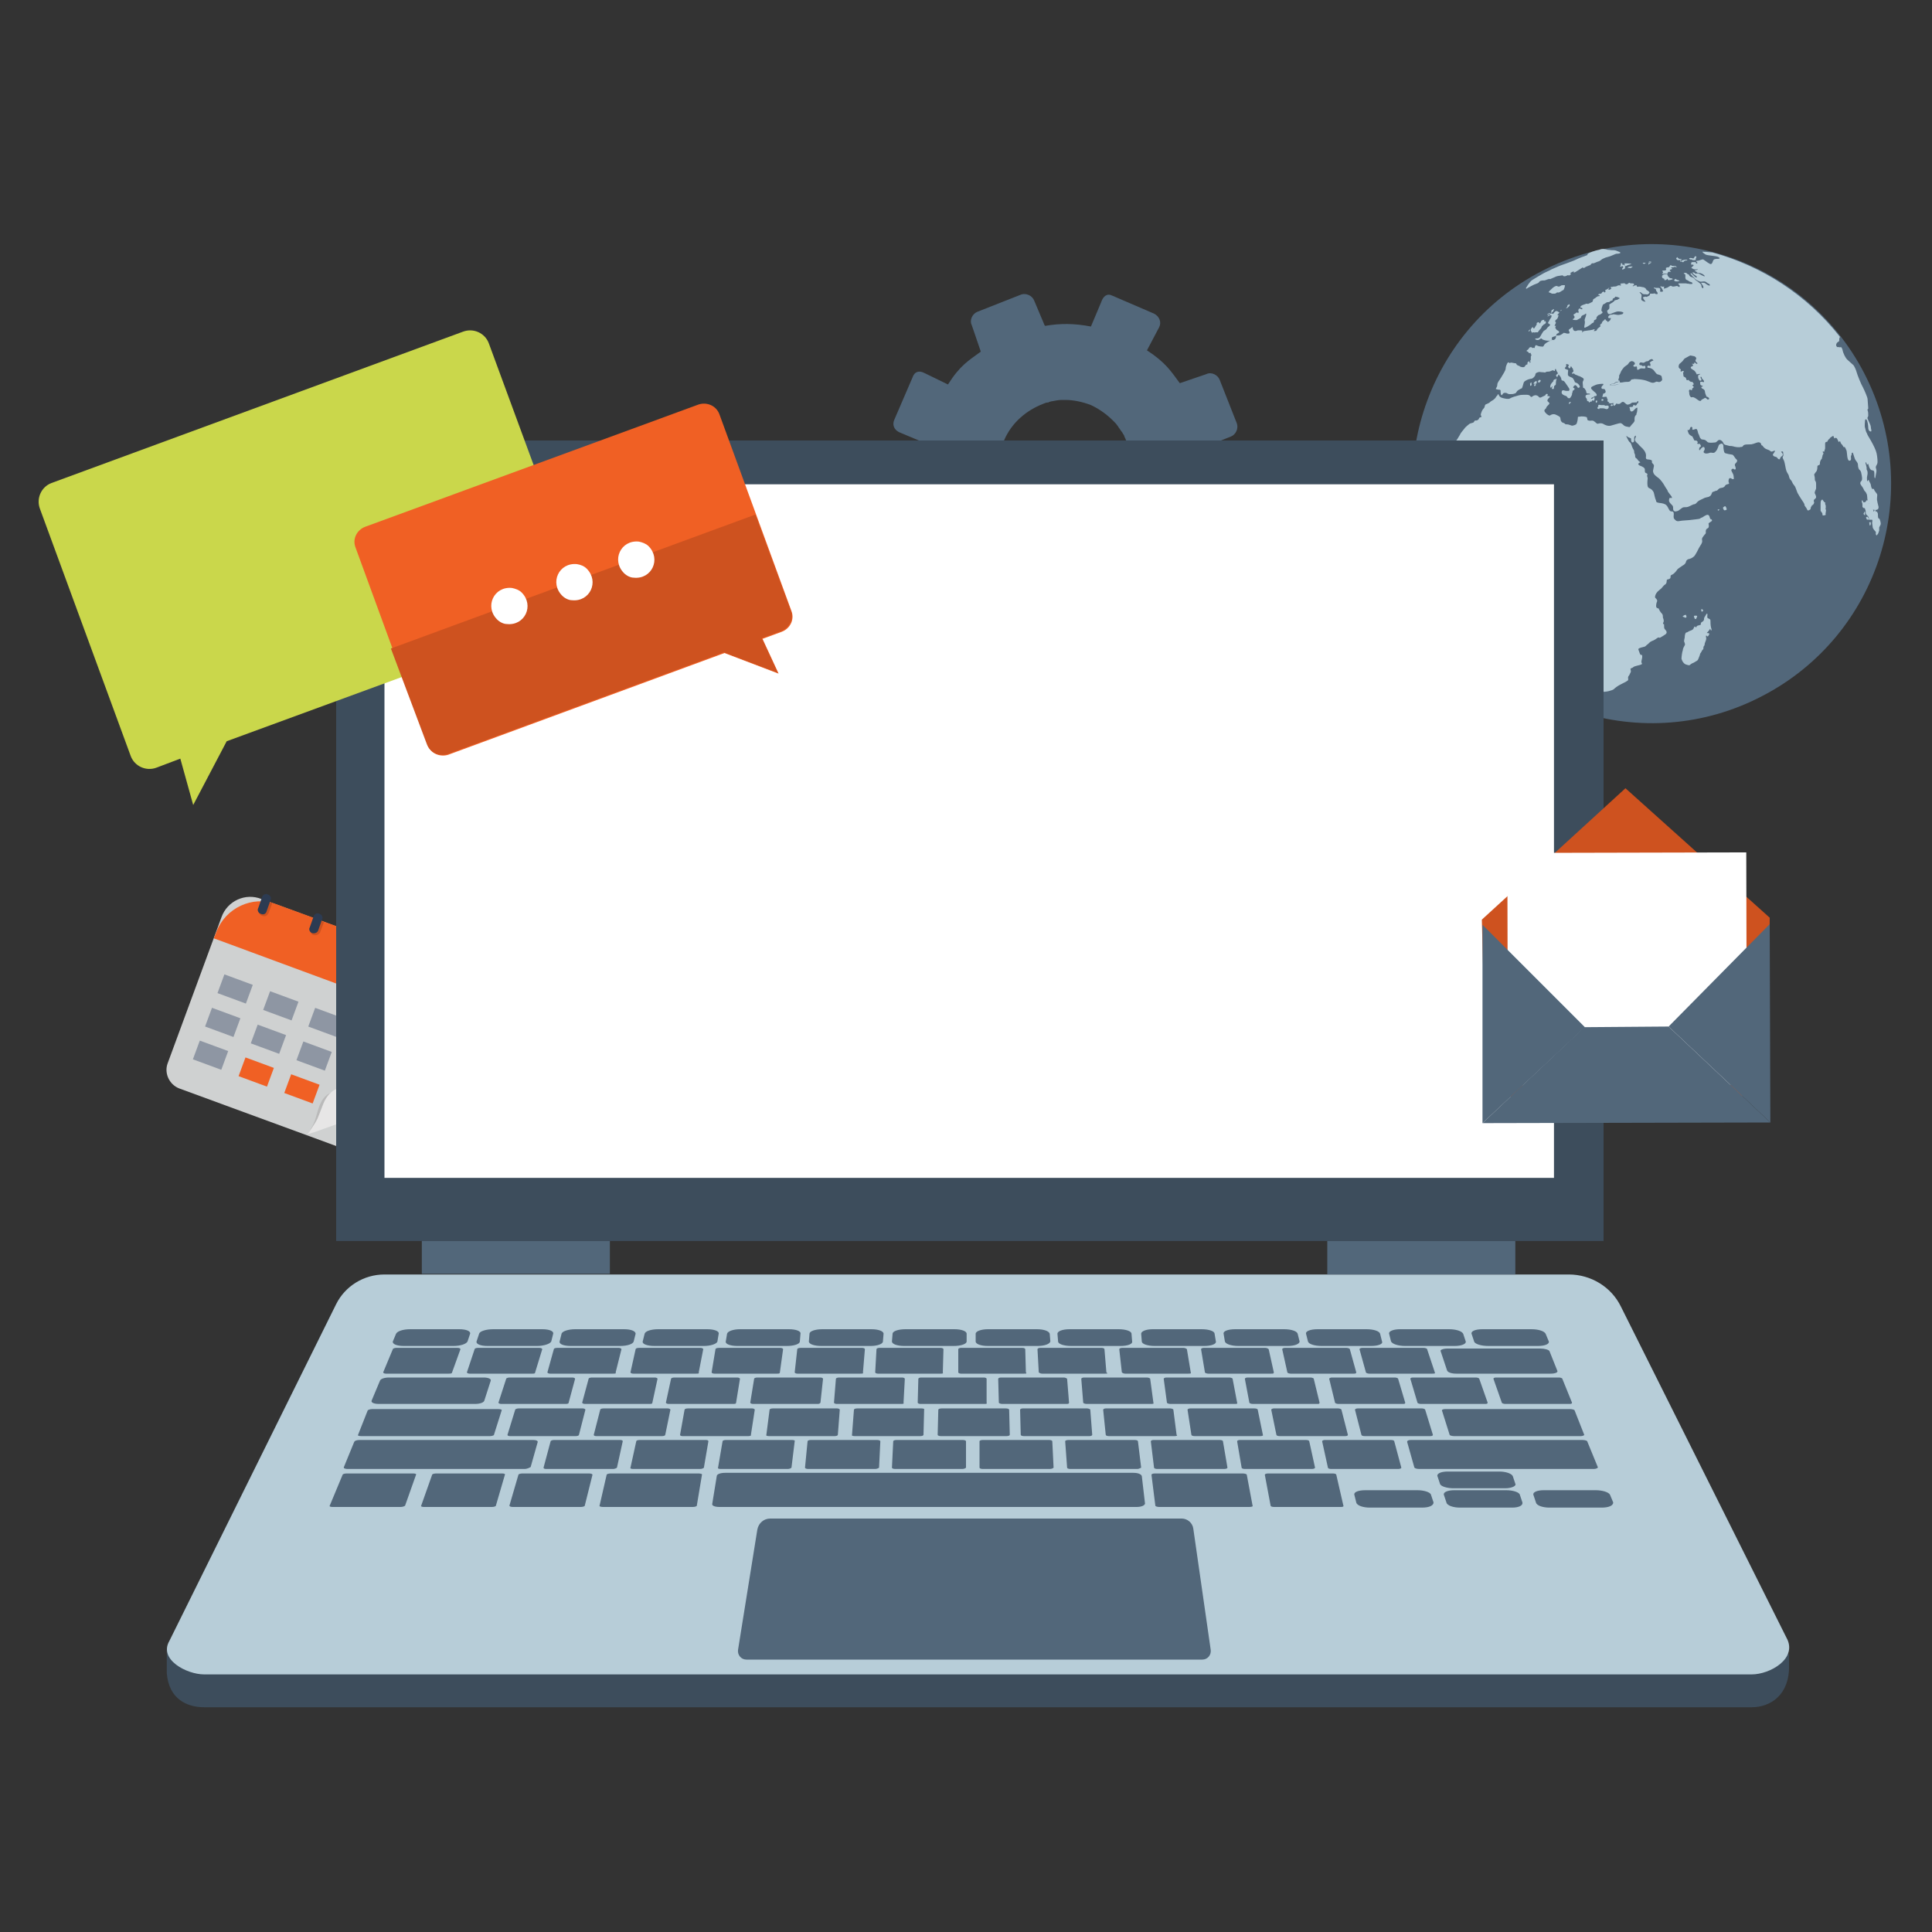 <?xml version="1.0" encoding="utf-8"?>
<!-- Generator: Adobe Illustrator 18.1.1, SVG Export Plug-In . SVG Version: 6.00 Build 0)  -->
<svg version="1.1" id="Layer_1" xmlns="http://www.w3.org/2000/svg" xmlns:xlink="http://www.w3.org/1999/xlink" x="0px" y="0px"
	 viewBox="156 246 300 300" enable-background="new 156 246 300 300" xml:space="preserve">
<rect x="156" y="246" width="300" height="300" fill="#333333" stroke="none"/>
<path fill="#52677A" d="M445.5,304c-9.4-18.2-31.9-25.4-50.1-15.9c-18.2,9.4-25.4,31.9-15.9,50.1c9.4,18.2,31.9,25.4,50.1,15.9
	C447.8,344.7,454.9,322.3,445.5,304z"/>
<g>
	<g>
		<path fill="#B7CDD8" d="M439.3,324c-0.1-0.1-0.2-0.3-0.3-0.4c0-0.1-0.1,0-0.2,0.1c-0.1,0.1-0.1,0.5-0.1,0.6c0,0.1,0,0.1,0,0.2
			c0,0.1,0,0.2,0,0.5c0,0,0,0.2,0,0.3c0,0.1,0.1,0.1,0.2,0.3c0.1,0.1,0.1,0.3,0.1,0.4c0.1,0.1,0.2,0,0.4,0c0.2-0.1,0-0.2,0.1-0.4
			c0-0.2,0.1-0.4,0-0.5c-0.1-0.1,0-0.1,0-0.2c0-0.1,0-0.2,0-0.4c-0.1-0.2-0.1-0.3-0.1-0.4C439.5,324,439.4,324,439.3,324z"/>
		<path fill="#B7CDD8" d="M447.2,325.1c-0.1-0.2-0.1,0.2-0.2,0.3c-0.1,0.1-0.1-0.1-0.1-0.2c-0.1-0.1-0.2-0.4-0.3-0.4
			c-0.1-0.1-0.1-0.2-0.2-0.4c-0.1-0.2-0.2-0.2-0.2-0.3c0-0.2,0-0.3-0.2-0.4c-0.2-0.1-0.2,0.1-0.3,0.2c-0.1,0.1-0.2,0.1-0.3,0.1
			c-0.1,0-0.1-0.2-0.2-0.3c-0.1-0.1-0.1,0.1-0.1,0.2c0,0.1,0.1,0.2,0.1,0.4c0,0.1,0,0.3,0,0.4c0.1,0.1,0.1,0.2,0.3,0.2
			c0,0,0.1,0,0.1,0.1c0,0.1,0.1,0.2,0.1,0.4c0,0.2,0,0.4,0.1,0.5c0.1,0.1,0.2,0.2,0.3,0.3c0.1,0.2,0.1,0.2,0.1,0.4
			c0,0.2,0.1,0.1,0.2,0.1c0.1,0,0.2,0,0.3,0c0.1,0.1,0,0.4,0,0.5c0,0.1,0.1,0.6,0.1,0.7c0,0.1,0.2,0.4,0.4,0.6
			c0.2,0.2,0,0.2,0.1,0.5c0.1,0.3,0.2,0,0.3-0.1c0.1-0.1,0.1-0.3,0.2-0.5c0-0.1,0-0.4,0-0.5c0.1-0.2,0.1-0.2,0.2-0.4
			c0.1-0.2,0-0.5-0.1-0.8c-0.1-0.3-0.1-0.1-0.2-0.2c-0.1-0.1-0.1-0.5-0.1-0.7c0-0.1-0.1-0.3-0.2-0.4
			C447.3,325.6,447.2,325.3,447.2,325.1z"/>
		<path fill="#B7CDD8" d="M445.6,326c0,0,0-0.3,0-0.5c-0.1-0.2-0.1,0.1-0.2,0.2C445.3,325.8,445.5,326,445.6,326
			C445.5,326.1,445.6,326.1,445.6,326z"/>
		<path fill="#B7CDD8" d="M446.1,326.7c0.1,0,0.1-0.2,0-0.3c-0.1-0.2-0.1-0.2-0.3-0.1c-0.1,0,0,0.2,0.1,0.4
			C445.9,326.6,445.9,326.7,446.1,326.7z"/>
		<path fill="#B7CDD8" d="M446.5,327.2c0-0.2-0.1-0.1-0.2-0.1c-0.1,0,0,0.1,0,0.4c0,0,0,0.1,0.1,0.1
			C446.5,327.5,446.5,327.4,446.5,327.2z"/>
		<path fill="#B7CDD8" d="M412.4,286.8c0.1-0.1-0.2-0.1-0.3,0c-0.1,0-0.2,0.2-0.1,0.3C412,287,412.2,286.9,412.4,286.8z"/>
		<path fill="#B7CDD8" d="M411.5,286.9c0.1-0.1-0.1-0.1-0.3-0.1c-0.2,0-0.1,0.1,0.1,0.2C411.2,287,411.4,286.9,411.5,286.9z"/>
		<path fill="#B7CDD8" d="M412.4,286.6c0.1-0.1-0.4,0-0.4,0.1l0.1,0.1C412,286.7,412.3,286.6,412.4,286.6z"/>
		<path fill="#B7CDD8" d="M417.1,286.3c0.2-0.1-0.2-0.1-0.3-0.1c-0.1,0-0.2-0.1-0.3-0.2c0-0.1-0.1-0.1-0.2,0.1
			c-0.1,0.1,0.1,0.2,0.2,0.3C416.5,286.4,416.9,286.4,417.1,286.3z"/>
		<path fill="#B7CDD8" d="M417,286.4c-0.1,0-0.2,0.1-0.1,0.2c0,0,0.3,0,0.4,0.1c0.1,0.1,0.1-0.1,0.3-0.2c0.2-0.1,0.3,0,0.4-0.1
			c0.1-0.1-0.4-0.1-0.7,0C416.9,286.6,417,286.5,417,286.4z"/>
		<path fill="#B7CDD8" d="M418.7,286.3c0,0,0.1,0.1,0.2,0.1c0.1,0,0.2,0,0.3,0c0.2,0,0.1-0.2,0.1-0.2s0.1-0.2,0.1-0.3
			c0.1-0.1-0.1-0.1-0.2-0.1c-0.1,0.1-0.1,0.2-0.2,0.3c-0.1,0.1-0.2,0-0.2,0s-0.3-0.1-0.5,0C418.3,286.3,418.5,286.3,418.7,286.3z"/>
		<path fill="#B7CDD8" d="M400,306.7c-0.1,0-0.4,0-0.7,0c-0.3,0-0.4-0.1-0.6-0.1c-0.2,0-0.3,0.4-0.1,0.6c0.2,0.2,0.4,0.2,0.6,0.3
			c0.2,0.1,0.1,0.2,0.3,0.3c0,0,0.1,0.1,0.3,0c0.1-0.1,0.2-0.3,0.3-0.5C400.1,307.1,400.1,306.8,400,306.7z"/>
		<path fill="#B7CDD8" d="M396.8,306.2c0,0.1,0.1-0.1,0.2-0.2c0.2-0.1-0.1,0.2,0,0.4c0,0,0.1,0,0.2,0c0.1,0,0.1-0.1,0.1-0.3
			c0-0.2,0.1-0.2,0.2-0.3c0.1,0,0.1-0.2,0.1-0.4c0-0.2,0.1-0.5,0.1-0.6c0-0.1-0.3,0.2-0.4,0.3c-0.1,0.1-0.4,0.4-0.5,0.6
			C396.7,306,396.7,306.1,396.8,306.2z"/>
		<path fill="#B7CDD8" d="M397.8,304.6c0,0,0-0.1,0.1-0.2c0-0.1,0.2-0.3,0.2-0.5c0-0.2-0.2,0-0.2,0.1c-0.1,0.1-0.2,0.1-0.2,0.2
			C397.5,304.3,397.7,304.4,397.8,304.6C397.7,304.6,397.8,304.6,397.8,304.6z"/>
		<path fill="#B7CDD8" d="M404.2,309.5c0.2,0.1,0.1-0.1,0.2-0.1c0,0,0.2,0,0.5,0c0.3,0,0.5,0.2,0.7,0.1c0.2-0.1,0.2-0.2,0.2-0.4
			c-0.1-0.2-0.3-0.1-0.5-0.1c-0.1,0-0.1-0.1-0.3-0.1c-0.1,0-0.3,0-0.4,0c-0.1,0-0.3-0.1-0.4,0c-0.1,0,0.1,0.2-0.1,0.3
			C404,309.4,404,309.4,404.2,309.5z"/>
		<path fill="#B7CDD8" d="M405.4,306.7c0.1,0.1,0.1-0.1,0.3,0c0,0,0.1,0,0.1,0c0.1,0,0.1-0.2,0.1-0.3c0-0.1-0.2-0.1-0.3-0.2
			c-0.2,0-0.1,0.2-0.1,0.3C405.5,306.7,405.4,306.7,405.4,306.7z"/>
		<path fill="#B7CDD8" d="M405.4,307.4c0,0,0.1,0,0.1,0c0.1,0,0.2-0.1,0.1-0.2c0-0.2-0.1-0.2-0.3-0.1
			C405.2,307.2,405.3,307.3,405.4,307.4z"/>
		<path fill="#B7CDD8" d="M404,308.4c0-0.1,0.1-0.2-0.1-0.2c-0.2,0-0.1,0.2-0.1,0.3C403.8,308.6,404,308.5,404,308.4z"/>
		<path fill="#B7CDD8" d="M404.9,308.2c0.2-0.1,0.1-0.1,0-0.2c-0.1-0.1-0.3,0-0.2,0.2C404.7,308.2,404.7,308.3,404.9,308.2z"/>
		<path fill="#B7CDD8" d="M405.8,308.4c0,0,0.2,0,0.1-0.2c0-0.1,0-0.1-0.2-0.1C405.5,308.2,405.6,308.4,405.8,308.4z"/>
		<path fill="#B7CDD8" d="M406.3,308.1c0-0.1-0.1-0.1-0.2-0.1c-0.1,0-0.1,0.1,0,0.2C406.2,308.2,406.3,308.3,406.3,308.1z"/>
		<path fill="#B7CDD8" d="M406.1,308.6c0,0,0.1,0,0.2-0.1c0.1-0.1,0-0.1-0.1-0.2C406.1,308.3,406,308.4,406.1,308.6z"/>
		<path fill="#B7CDD8" d="M406.9,308.8c0.1-0.2-0.1-0.2-0.2-0.3c-0.1,0-0.2,0.2-0.2,0.3c0,0,0,0.1,0.1,0.2
			C406.6,309.1,406.8,308.9,406.9,308.8z"/>
		<path fill="#B7CDD8" d="M406.3,308.8c-0.1-0.1-0.2,0.1-0.2,0.2c0,0,0.1,0.1,0.3,0C406.5,308.9,406.4,308.8,406.3,308.8z"/>
		<path fill="#B7CDD8" d="M409.1,309.2c-0.2,0,0,0.2,0,0.3c0,0.1,0,0.3,0.2,0.4c0,0,0.2,0,0.3-0.1c0.1-0.1,0.3-0.3,0.4-0.4
			c0.1-0.1,0.4-0.1,0.4-0.2c0-0.2,0.3-0.3,0.4-0.3c0.1,0-0.1-0.1-0.3-0.2c-0.2-0.1-0.3,0.1-0.4,0.2c-0.1,0.1-0.3,0.1-0.3,0
			c-0.1-0.1-0.3,0.1-0.2,0.2C409.5,309.2,409.3,309.2,409.1,309.2z"/>
		<path fill="#B7CDD8" d="M417.6,341.9c0,0,0.1,0,0.2,0c0.1,0,0.1-0.2,0-0.4c-0.1-0.1-0.4,0.1-0.5,0.2
			C417.2,341.8,417.6,341.8,417.6,341.9z"/>
		<path fill="#B7CDD8" d="M419.2,342.1c0.2,0.1,0.2-0.1,0.3-0.3c0.1-0.2,0-0.2-0.3-0.2c-0.2,0-0.2,0.1-0.1,0.3
			C419.1,342,419.1,342,419.2,342.1z"/>
		<path fill="#B7CDD8" d="M420.4,340.9c0.1,0,0.1-0.2-0.1-0.3c-0.1-0.1-0.2,0.1-0.1,0.3C420.2,341,420.3,341,420.4,340.9z"/>
		<path fill="#B7CDD8" d="M421.6,342.4c0-0.3-0.2-0.3-0.4-0.4c-0.2-0.1,0-0.6-0.1-0.7c-0.1-0.1-0.2,0.2-0.4,0.5
			c-0.2,0.3,0,0.4-0.2,0.6c-0.1,0.2-0.3,0.1-0.4,0.4c0,0.2,0.1,0.2-0.3,0.3c-0.4,0.1-0.3,0.1-0.4,0.3c-0.1,0.1-0.1-0.1-0.2-0.1
			c-0.1-0.1-0.1,0.1-0.3,0.4c-0.2,0.2-0.4,0.2-0.6,0.3c-0.2,0.1-0.3,0.2-0.4,0.2c-0.2,0-0.3,0.4-0.3,0.8c0,0-0.1,0.4-0.1,0.6
			c0.1,0.2,0.2,0.5,0.1,0.6c-0.1,0.2-0.3,0.5-0.3,0.8c-0.1,0.2-0.2,1-0.2,1.3c0.1,0.3,0.2,0.5,0.4,0.7c0.2,0.2,0.4,0.2,0.7,0.3
			c0.3,0,0.2-0.1,0.4-0.2c0.2-0.1,0.1-0.1,0.4-0.2c0.2-0.1,0.3-0.2,0.5-0.3c0.2-0.1,0.2-0.3,0.3-0.5c0.1-0.2,0.2-0.5,0.2-0.6
			c0.1-0.1,0.2-0.3,0.3-0.5c0.1-0.2,0.2-0.1,0.2-0.3c0-0.1,0-0.3,0.1-0.4c0.1-0.1,0.1-0.2,0.1-0.3c0-0.1,0.1-0.3,0.2-0.6
			c0.1-0.3,0-0.4,0-0.6c0-0.2,0.1-0.1,0.2,0c0.1,0.1,0.2-0.1,0.3-0.3c0.1-0.2-0.2-0.2-0.3-0.2c-0.1,0-0.1,0,0-0.1
			c0.1-0.1,0.3-0.3,0.4-0.5c0.1-0.2,0.1,0.2,0.2,0.2c0.1,0,0.1-0.2,0-0.4C421.6,343.1,421.6,342.6,421.6,342.4z"/>
		<path fill="#B7CDD8" d="M393.4,330.8c0.1,0-0.1-0.2-0.1-0.3c-0.1,0-0.1-0.2-0.2-0.3c-0.1-0.1-0.2,0.2-0.2,0.4c0,0.2,0,0.2,0.1,0.4
			c0,0,0,0.1,0.1,0c0.1-0.1,0-0.1,0.1-0.2C393.3,330.8,393.3,330.8,393.4,330.8z"/>
		<path fill="#B7CDD8" d="M391.7,332c-0.1,0.1,0,0.4,0.1,0.5c0,0,0.2,0.1,0.2,0c0.1-0.1,0-0.2-0.1-0.4
			C391.9,331.9,391.8,331.9,391.7,332z"/>
		<path fill="#B7CDD8" d="M398,294.7c0.1-0.1,0.2-0.2,0.1-0.2c0,0-0.1-0.1-0.2-0.1c0-0.1-0.2-0.1-0.3-0.1c-0.2,0.1-0.4,0.4-0.4,0.4
			c-0.1,0.1-0.1,0-0.2,0c0-0.1-0.1,0-0.2,0c0,0-0.2,0.1-0.2,0.2c-0.1,0-0.2,0.1-0.3,0.2c-0.1,0.1,0.1,0,0.3-0.1
			c0.1-0.1,0.2-0.1,0.3,0c0.1,0,0,0.1,0,0.2c0,0.1-0.2,0.3-0.3,0.5c0,0.1-0.3,0.4-0.2,0.5c0,0,0.2,0.1,0.3,0.2c0,0,0,0.1-0.1,0.2
			c-0.1,0.1-0.3,0.2-0.4,0.4c-0.1,0.2-0.4,0.3-0.5,0.4c-0.1,0.1-0.4,0.6-0.5,0.8c-0.2,0.3-0.1,0.2-0.3,0.3c-0.2,0.1-0.4,0-0.5,0.1
			c-0.1,0.1,0.2,0.2,0.4,0.2c0.2,0,0.2-0.1,0.4-0.2c0.2-0.1,0.2,0,0.3,0.1c0.2,0.1,0.6,0.2,0.8,0.2c0.2,0,0.2,0,0.5,0
			c0,0,0.2-0.1,0.2-0.2c0-0.1-0.1-0.1,0-0.3c0.1-0.1,0.2-0.1,0.5-0.2c0.2-0.1,0.2-0.2,0.2-0.3c0-0.1,0.2-0.1,0.3-0.2
			c0.2-0.1,0.1-0.2,0-0.3c-0.1-0.1-0.2-0.1-0.3-0.2c-0.1-0.1-0.1-0.2-0.2-0.3c0-0.1,0.1-0.2,0.1-0.3c0-0.1-0.2,0.1-0.2,0
			c0-0.1,0.2-0.4,0.2-0.5c0-0.1-0.1-0.1-0.1-0.2c-0.1-0.1,0.2-0.3,0.3-0.4c0.1-0.1,0.2-0.5,0.2-0.5c0-0.1-0.1-0.1-0.2-0.1
			C397.8,294.9,397.9,294.8,398,294.7z"/>
		<path fill="#B7CDD8" d="M394.1,297.6c0.2,0,0.2,0.1,0.3,0c0.1,0,0.2,0,0.3,0c0,0,0.1,0,0.1,0c0,0,0.1-0.2,0.2-0.3
			c0.1-0.1,0.4-0.4,0.4-0.6c0.1-0.1,0.2-0.2,0.3-0.3c0.2-0.1,0.2-0.1,0.3-0.2c0.1-0.1,0-0.2,0-0.3c-0.1-0.1-0.2,0-0.2,0
			c-0.1,0,0-0.1,0-0.2c0-0.1-0.1,0-0.3,0c-0.2,0.1-0.2,0.2-0.3,0.4c-0.1,0.2-0.2,0.1-0.2,0c-0.1-0.1-0.1-0.1-0.3,0
			c-0.2,0.1,0,0.2-0.1,0.3c-0.1,0.2-0.2,0.3-0.3,0.5c-0.2,0.3-0.2-0.1-0.3-0.1c-0.1,0-0.3,0.3-0.3,0.4c0,0.1,0,0.2,0.1,0.3
			C393.9,297.8,393.9,297.6,394.1,297.6z"/>
		<path fill="#B7CDD8" d="M393.4,297.3c-0.1,0.1,0,0.2,0,0.2c0,0,0.2-0.2,0.2-0.3C393.7,297,393.6,297.2,393.4,297.3z"/>
		<path fill="#B7CDD8" d="M396.4,294.9c0,0,0.1-0.1,0.1-0.2c0-0.1-0.1,0-0.2,0.1C396.2,294.8,396.3,294.9,396.4,294.9z"/>
		<path fill="#B7CDD8" d="M396.7,294.7c0.1-0.1,0-0.1,0-0.1s-0.2,0-0.2,0.1C396.6,294.7,396.6,294.8,396.7,294.7z"/>
		<path fill="#B7CDD8" d="M396.8,294.6c0,0,0.1,0,0.2-0.1c0.1,0,0.2-0.2,0.3-0.4c0-0.2-0.1-0.1-0.2,0c-0.1,0-0.2,0.1-0.2,0.2
			C396.9,294.4,396.9,294.5,396.8,294.6C396.8,294.6,396.8,294.6,396.8,294.6z"/>
		<path fill="#B7CDD8" d="M398.5,294.1c-0.1,0-0.2,0.1-0.2,0.2C398.3,294.3,398.5,294.2,398.5,294.1
			C398.7,294.1,398.6,294.1,398.5,294.1z"/>
		<path fill="#B7CDD8" d="M399.4,293.4c0,0.1,0,0.2-0.1,0.3c-0.1,0.2-0.2,0.2-0.1,0.2c0,0,0.1-0.1,0.2-0.1c0.1-0.1,0.2-0.2,0.3-0.3
			c0.1-0.1,0-0.1,0-0.3C399.8,293.2,399.4,293.4,399.4,293.4z"/>
		<path fill="#B7CDD8" d="M416,289.6c0.1,0.1,0.3,0.1,0.5,0.1c0,0,0.1,0,0.3-0.1c0.1,0,0,0-0.2-0.1c-0.2,0-0.3-0.1-0.4-0.2
			C416,289.4,415.9,289.5,416,289.6z"/>
		<path fill="#B7CDD8" d="M415.4,289.2c-0.1,0-0.2-0.1-0.3-0.2c-0.1-0.1-0.2-0.3-0.2-0.4c0-0.1-0.2,0-0.4,0c-0.2,0-0.3,0.1-0.4,0.2
			c-0.1,0.1,0.1,0.2,0,0.2c-0.1,0,0,0.1,0.1,0.2c0.1,0.1,0.2,0,0.2,0.1c0.1,0.1,0,0.2,0.1,0.2c0.1,0,0.2,0,0.3-0.1
			c0.1-0.1,0-0.1,0.1-0.1c0.1,0,0,0.2,0.2,0.2c0,0,0.3,0,0.5-0.1c0.2,0,0.1,0,0.1-0.1C415.8,289.3,415.6,289.2,415.4,289.2z"/>
		<path fill="#B7CDD8" d="M414.2,288.2c0.1,0.1,0,0.2-0.1,0.3c-0.1,0.1,0.3,0,0.4,0c0,0,0.3,0,0.4,0c0.1,0,0-0.1,0.1-0.2
			c0-0.1,0.2-0.1,0.4-0.1c0.2,0-0.1-0.1-0.1-0.2c-0.1-0.1,0.2-0.2,0.3-0.2c0.1-0.1,0-0.2-0.1-0.2c-0.1-0.1,0.1-0.1,0.3-0.1
			c0.2,0,0.2,0,0.2-0.1c0-0.1,0.1,0.1,0.3,0.1c0.2,0-0.1-0.1-0.1-0.2c-0.1,0-0.3,0-0.4,0c-0.1,0-0.2,0-0.3-0.1
			c-0.1-0.1-0.1,0-0.2,0.1c-0.1,0.1-0.1,0.2-0.2,0.2c0,0-0.3,0-0.4,0.1c-0.1,0.1,0.1,0.2,0,0.3c-0.1,0.1-0.1,0.1-0.3,0.1
			c-0.2,0-0.2,0-0.3,0.1C414,288.1,414.2,288.1,414.2,288.2z"/>
		<path fill="#B7CDD8" d="M399,290.4c0.1-0.2-0.4-0.1-0.5-0.1c-0.1,0-0.2,0.2-0.5,0.2c-0.2,0-0.1-0.1-0.3-0.1
			c-0.2,0-0.5,0.2-0.7,0.4c-0.2,0.2-0.6,0.5-0.5,0.6c0.1,0,0.3,0.1,0.5,0.2c0.2,0,0.2,0,0.4,0c0.2,0,0.2-0.1,0.4-0.2
			c0.1,0,0.2,0.1,0.5-0.1c0,0,0.3-0.2,0.5-0.3C398.9,290.8,399,290.5,399,290.4z"/>
		<path fill="#B7CDD8" d="M393.1,290.8c0.1-0.1,0.9-0.5,1.1-0.6c0.2-0.1,0.6-0.2,0.7-0.3c0.1-0.1,0.2-0.3,0.4-0.3
			c0.2-0.1,0.5,0,0.7-0.1c0.2-0.1,0.6-0.2,0.6-0.2s0.1,0.1,0.2,0c0.2-0.1,0.5-0.2,0.7-0.3c0.1-0.1,0.7-0.2,0.8-0.2
			c0.1,0,0.4-0.1,0.4,0c0,0.1,0.2,0.1,0.3,0.1c0.1,0,0.5-0.2,0.5-0.2l0.1,0.1c0.2-0.1,0.4-0.2,0.3-0.3c-0.1-0.1-0.1-0.1,0.1-0.2
			c0.1-0.1,0.5-0.2,0.4-0.1c-0.1,0.1,0,0.2,0.3,0c0.3-0.2,1.1-0.7,1.1-0.7c0,0,0,0.2,0.2,0.1c0.1-0.1,0.5-0.3,0.6-0.3
			c0.1-0.1,0.4-0.1,0.4-0.2c0-0.1,0.3-0.3,0.4-0.2c0.1,0,0.7-0.3,0.8-0.3c0.1,0,0.4-0.2,0.5-0.3c0.1-0.1,0.4-0.2,0.6-0.3
			c0.3-0.1,0.4-0.1,0.7-0.2c0.3-0.1,0.9-0.4,1-0.4c0.1,0,0.7,0,0.6-0.2c-0.1-0.1-0.5-0.2-0.7-0.3c-0.3-0.1-0.6,0-1-0.1
			c-0.4,0-0.1,0-0.6-0.1c-0.5-0.1-0.8,0-1,0.1c-0.2,0-0.8,0.2-1.1,0.3c-0.2,0.1-0.6,0.2-0.7,0.4c0,0.2-0.1,0.1-0.5,0.3
			c-0.4,0.1-1.5,0.6-1.7,0.7c-0.2,0.1-0.6,0.2-0.8,0.3c-0.2,0.1-1.2,0.4-1.6,0.6c-0.4,0.2-1,0.4-1.3,0.6c-0.4,0.2-0.7,0.3-1.2,0.6
			c-0.5,0.3-1.2,0.7-1.5,0.9c-0.3,0.2-0.7,0.8-0.8,1C392.9,290.7,392.9,290.9,393.1,290.8z"/>
		<path fill="#B7CDD8" d="M407.9,287.3c0.1-0.1,0,0.1,0.1,0.1c0.1,0,0.1,0.1-0.1,0.3c-0.1,0.2,0.1,0.2,0.4,0c0,0,0.1-0.2,0-0.3
			c0-0.1,0.3-0.1,0.4-0.2c0.2-0.1,0.4-0.1,0.6-0.2c0.1-0.1-0.9-0.1-1-0.1c-0.1,0,0,0.2,0,0.3c-0.1,0.1-0.1-0.1-0.2-0.1
			c-0.1,0-0.2,0.1-0.2-0.1c0-0.2-0.1-0.1-0.2-0.1c-0.1,0,0.1,0.2-0.1,0.4C407.5,287.5,407.8,287.4,407.9,287.3z"/>
		<path fill="#B7CDD8" d="M409.1,287.4c-0.2,0-0.3,0.1-0.4,0.2c0,0,0.2,0,0.3,0c0.1,0,0.2,0.1,0.4-0.1
			C409.7,287.3,409.3,287.4,409.1,287.4z"/>
		<path fill="#B7CDD8" d="M393.8,305.4c-0.1,0-0.3,0.2-0.2,0.2c0,0.1,0,0.1,0,0.3c0,0,0.1,0,0.1,0c0.1,0,0.2-0.2,0.1-0.3
			C393.8,305.5,393.9,305.4,393.8,305.4z"/>
		<path fill="#B7CDD8" d="M394.2,305.9c0,0,0.1,0.1,0.2,0c0.1,0,0.1-0.2,0-0.3C394.3,305.6,394.2,305.8,394.2,305.9z"/>
		<path fill="#B7CDD8" d="M394.6,305.2c0-0.1-0.2,0-0.4,0.2c-0.1,0.2-0.1,0.2,0,0.2c0,0,0.1,0,0.3,0
			C394.7,305.5,394.6,305.3,394.6,305.2z"/>
		<path fill="#B7CDD8" d="M395,305.4c0.1-0.1,0.2-0.1,0.2-0.2c0.1-0.1,0-0.2-0.1-0.2c-0.1-0.1-0.3,0.2-0.3,0.3
			C394.9,305.3,394.9,305.5,395,305.4z"/>
		<path fill="#B7CDD8" d="M397.4,304.9c-0.1,0-0.2,0.2-0.2,0.3c0,0,0.1,0,0.2-0.1C397.5,305,397.4,304.9,397.4,304.9z"/>
		<path fill="#B7CDD8" d="M399.8,308.4c-0.1,0-0.2,0.2-0.2,0.3c0,0,0.1,0.1,0.2-0.1C400,308.5,399.9,308.4,399.8,308.4z"/>
		<path fill="#B7CDD8" d="M422.8,325.1c-0.1,0-0.1,0.1,0,0.2c0,0,0.1-0.1,0.2-0.1C423,325.1,422.9,325.1,422.8,325.1z"/>
		<path fill="#B7CDD8" d="M423.9,324.6c-0.1,0-0.5,0.2-0.3,0.4c0,0,0,0.1,0.1,0.2c0.1,0.1,0.2,0,0.3,0c0.2-0.1,0.1-0.1,0.1-0.2
			C424.1,324.9,424,324.7,423.9,324.6z"/>
		<path fill="#B7CDD8" d="M447.7,324.7c0-0.1-0.2-0.7-0.2-0.9c-0.1-0.2,0-0.7,0-0.9c0-0.2-0.1-0.3-0.2-0.4c-0.1-0.2-0.2-0.2-0.3-0.5
			c-0.1-0.2-0.2,0-0.3-0.1c-0.1-0.1-0.2-0.5-0.2-0.6c0-0.2-0.2-0.4-0.3-0.7c-0.1-0.2-0.1,0-0.2,0.1c-0.1,0.1-0.1-0.2-0.1-0.5
			c0-0.2,0.1-0.5,0.1-0.7c0-0.2,0-0.3-0.1-0.5c-0.1-0.1,0-0.4-0.1-0.6c0-0.2-0.2-0.5-0.1-0.6c0.1-0.1,0.1,0.2,0.2,0.3
			c0.1,0.1,0.2-0.1,0.2-0.1c0,0.1,0.2,0.9,0.5,1c0.3,0.1,0.3,0,0.4,0.2c0.1,0.2,0,0.9,0.1,1c0.1,0.2,0.1-0.1,0.2-0.6
			c0.1-0.4,0.1-0.6,0-0.9c-0.1-0.3,0.1-0.4,0.2-0.7c0.1-0.3,0-1.1-0.1-1.6c-0.1-0.5-0.5-1.3-0.9-2c-0.4-0.7-0.5-0.8-0.6-1.1
			c-0.2-0.3-0.2-0.6-0.3-0.9c-0.1-0.3,0-0.8,0-1.1c0-0.2,0.2-0.3,0.3,0c0.1,0.2,0.2,0.8,0.2,1.1c0,0.4,0.2,0.6,0.4,0.6
			c0.2,0,0-0.4,0-0.7c0-0.3-0.4-1-0.5-1.3c-0.1-0.2,0.1-0.2,0.1-0.5c0-0.3,0-0.5-0.1-0.8c-0.1-0.2,0.1-0.1,0.1-0.3
			c0-0.2-0.1-1.2-0.1-1.4c0-0.3-0.5-1.4-0.7-1.8c-0.3-0.5-0.9-2-1-2.4c-0.1-0.4-0.4-1-0.5-1.1c-0.1-0.1-0.8-0.7-1-0.9
			c-0.2-0.2-0.6-0.9-0.7-1.5c-0.2-0.6-0.2-0.3-0.6-0.4c-0.4-0.1-0.1,0.2-0.3-0.1c-0.2-0.2,0-0.6,0.2-0.7c0.2-0.1,0.2-0.1,0.2-0.5
			c0-0.1,0.1-0.2,0.1-0.3c-5.1-6.5-12.1-11-19.8-13.1c-0.2,0-0.9-0.1-1.3-0.1c-0.5-0.1-0.1,0.2,0.2,0.4c0.3,0.2,1.6,0.2,2,0.4
			c0.4,0.2,0.2,0.3-0.1,0.3c-0.3,0-0.6,0-0.7,0.3c-0.1,0.2-0.1,0.4-0.3,0.5c-0.2,0.1-1-0.6-1.2-0.7c-0.2-0.1-0.6,0.2-1,0.2
			c-0.4,0,0.3,0.3,0,0.4c-0.2,0.1-0.1-0.1-0.2-0.2c-0.2,0-0.3,0-0.5,0c-0.2,0-0.2,0.1-0.2,0.3c-0.1,0.1,0.1,0.1,0.3,0.1
			c0.2,0.1,0,0.2-0.2,0.4c-0.2,0.1,0.1,0.2,0.3,0.3c0.2,0.1,0.5,0,0.6,0c0.1,0.1-0.2,0.1-0.4,0.2c-0.2,0.1,0.2,0.1,0.3,0.3
			c0.1,0.1,0.3,0.1,0.5,0.1c0.3,0.1,0.7,0.3,0.7,0.5c0,0.1-0.7-0.3-0.9-0.4c-0.2-0.1-0.4,0-0.5,0c-0.1,0-0.1-0.2-0.4-0.2
			c-0.3,0,0,0.1,0.1,0.3c0.1,0.1,0.4,0.2,0.5,0.4c0,0.2-0.3,0-0.4-0.1c-0.1-0.1-0.3-0.3-0.4-0.4c-0.1-0.1-0.2-0.1-0.2,0
			c0,0.1,0.3,0.3,0.3,0.4c0.1,0.1,0.3,0.2,0.4,0.4c0.2,0.2,0.5,0.3,0.7,0.4c0.2,0.1,0.4,0,0.7,0c0.3,0,0.4,0.2,0.6,0.3
			c0.2,0.1,0.3,0.1,0.3,0.3c0,0.2-0.6-0.2-0.7-0.3c-0.1-0.1-0.4-0.1-0.6-0.1c-0.2,0,0.3,0.4,0.3,0.7c0,0.3-0.3,0.1-0.3-0.2
			c0-0.3-0.4-0.5-0.6-0.7c-0.2-0.1-0.3-0.2-0.4-0.3c-0.1-0.2-0.3-0.3-0.6-0.4c-0.3-0.1-0.3-0.3-0.4-0.4c-0.1,0-0.2,0-0.2-0.1
			c-0.1-0.1-0.3-0.2-0.5-0.1c-0.2,0.1,0.2,0.1,0.2,0.3c0,0.2,0,0.3,0,0.4c0,0.1,0,0.1,0.1,0.3c0.1,0.1,0.3,0.1,0.5,0.3
			c0.2,0.1,0.5,0.1,0.5,0.3c0,0.1,0,0.1-0.4,0.1c-0.3-0.1-0.3,0-0.6-0.1c-0.3,0-0.7,0-1,0c-0.3,0-0.2,0.1-0.1,0.2
			c0.1,0.1,0.2,0.2,0.1,0.3c0,0.2-0.3-0.1-0.4-0.1c-0.1,0-0.4,0.1-0.6,0.1c-0.2,0-0.2-0.1-0.3-0.1c-0.1-0.1-0.3,0.1-0.5,0.2
			c-0.1,0.1-0.3,0.1-0.5,0.2c-0.2,0.1-0.1-0.2-0.1-0.3c0-0.1-0.1,0.1-0.3,0c-0.2,0-0.2-0.1-0.3,0c0,0.1,0.2,0.1,0.2,0.2
			c0,0.1,0.1,0.1,0.2,0.4c0.1,0.2-0.1,0.2-0.3,0.2c-0.2,0-0.1-0.1-0.1-0.3c0-0.3-0.2-0.3-0.4-0.3c-0.2,0-0.2,0-0.3,0
			c-0.1,0-0.3-0.1-0.3,0c0,0.1,0.2,0.1,0.3,0.2c0.1,0.1,0,0.2,0.1,0.3c0.1,0.1,0.2,0.2,0.2,0.4c0,0.1-0.3,0.1-0.4,0
			c-0.1-0.1-0.2,0-0.3,0c-0.1,0-0.2,0-0.4,0c-0.2,0,0,0.1-0.2,0.3c-0.2,0.1-0.2,0.1-0.4,0.2c-0.2,0-0.1-0.1-0.4,0
			c-0.3,0.1-0.2,0.1-0.1,0.3c0.1,0.2,0.2,0.3,0.3,0.4c0,0.1-0.4,0-0.6-0.2c-0.1-0.2,0-0.4,0-0.7c0-0.3-0.2-0.3-0.3-0.5
			c-0.1-0.1,0.3,0,0.4,0.2c0.2,0.1,0.3,0.1,0.6,0.1c0.3,0.1,0.4-0.1,0.5-0.2c0.1-0.1-0.1-0.3-0.3-0.4c-0.2-0.1-0.1-0.1-0.2-0.2
			c-0.1-0.2-0.2-0.2-0.4-0.3c-0.2,0-0.4-0.1-0.7-0.1c-0.2,0-0.2,0.1-0.3,0c-0.1-0.1,0-0.2-0.1-0.2c-0.1,0-0.3,0-0.4,0.1
			c-0.1,0.1-0.2,0-0.2,0c0.1-0.1,0.3-0.1,0.2-0.3c0-0.1-0.2-0.1-0.4-0.1c-0.2,0-0.1,0-0.3-0.1c-0.1,0-0.1,0.1-0.3,0.2
			c-0.1,0.1-0.3,0-0.3,0c-0.1,0-0.1-0.2-0.3-0.1c-0.2,0-0.4,0-0.5,0.1c-0.1,0.1,0.2,0.1,0.1,0.2c-0.1,0.1-0.2,0-0.2,0
			c-0.1,0-0.3,0-0.4,0.1c-0.1,0.1-0.5,0.1-0.6,0.1c-0.1,0.1-0.4,0-0.4,0.1c-0.1,0,0.2,0.2,0.1,0.2c-0.1,0.1-0.2,0.2-0.4,0.2
			c-0.1,0,0-0.3,0.1-0.3c0-0.1-0.1,0-0.2,0.1c-0.1,0.1-0.3,0.2-0.4,0.2c-0.1,0.1,0.1,0.3-0.1,0.4c-0.1,0.1-0.1-0.2-0.3-0.1
			c-0.2,0.1-0.2,0.3-0.3,0.3c-0.1,0-0.2,0-0.4,0.1c-0.2,0.1,0.2,0.1,0.2,0.2c0,0.1-0.1,0.1-0.3,0.1c-0.1,0.1-0.2,0.1-0.3,0.2
			c-0.1,0.1-0.1,0.1-0.3,0.2c-0.2,0.1-0.1,0.2-0.2,0.4c-0.1,0.2-0.2,0.1-0.3,0.2c-0.1,0.1-0.3,0.1-0.4,0.2c-0.1,0-0.2-0.1-0.4,0
			c-0.2,0.1-0.4,0.1-0.7,0.3c-0.2,0.2-0.1,0.3,0.1,0.3c0.1,0,0.1,0.1,0.1,0.2c-0.1,0.1-0.3-0.1-0.4-0.1c-0.1,0-0.2,0.1-0.2,0.2
			c-0.1,0.1,0.1,0.3,0,0.4c0,0.2-0.1,0.1-0.2,0c-0.1,0-0.3,0.2-0.5,0.3c-0.2,0.1,0,0.1,0.1,0.4c0,0.3-0.3,0.3-0.3,0.4
			c0.1,0.1,0.4,0.1,0.6,0.1c0.1,0,0.2-0.1,0.4-0.2c0.2-0.1,0.2-0.1,0.3-0.2c0-0.1,0.1-0.3,0.2-0.3c0.1-0.1,0.3-0.1,0.4-0.2
			c0.1-0.1,0.2-0.2,0.2,0c0,0.2-0.1,0.4-0.2,0.7c-0.1,0.3,0,0.3,0,0.5c0,0.3-0.1,0.6-0.1,0.8c0,0.2,0.3,0,0.5-0.1
			c0.2-0.1,0.5-0.3,0.7-0.5c0.2-0.1,0.3-0.1,0.3-0.3c0-0.2,0.1-0.2,0.3-0.3c0.1-0.1,0.1-0.1,0.1-0.3c0.1-0.2,0.3-0.4,0.4-0.4
			c0.1,0,0.4-0.2,0.5-0.3c0.1-0.1,0-0.2-0.1-0.3c-0.1-0.1,0-0.2,0-0.4c0-0.1,0.2-0.6,0.2-0.6c0,0,0.4-0.2,0.5-0.3
			c0.1-0.1,0.4-0.1,0.5-0.1c0.1-0.1,0-0.1,0.3-0.2c0.3-0.1,0.2-0.1,0.2-0.2c0-0.1,0.1-0.2,0.2-0.2c0.1-0.1,0.2-0.1,0.2-0.2
			c0.1-0.1,0.1,0,0.2,0c0.1,0,0.4,0.1,0.5,0.2c0,0.1-0.2,0.1-0.3,0.2c0,0.1-0.1,0-0.3,0.1c-0.2,0-0.2,0.1-0.3,0.2
			c-0.1,0.1-0.4,0.3-0.6,0.4c-0.2,0.2-0.2,0.2-0.1,0.2c0,0.1,0,0.2,0,0.4c0,0.2-0.2,0.3-0.3,0.4c-0.1,0.1,0,0.3,0.1,0.5
			c0.1,0.1,0.3,0.1,0.5,0c0.2-0.1,0.5-0.2,0.8-0.3c0.3-0.1,0.9,0,1,0.1c0.1,0,0.1,0.1,0,0.2c0,0.1-0.6,0.2-0.7,0.2
			c-0.2,0-0.6-0.1-0.8-0.1c-0.1,0.1-0.3,0-0.5,0.1c-0.2,0.1-0.2,0.2-0.3,0.3c0,0.1,0.1,0.2,0.1,0.2c0,0,0.2,0,0.3,0
			c0.1,0,0.1,0,0,0.1c0,0.1-0.1,0.3-0.3,0.4c-0.2,0.2-0.2,0-0.3-0.1c-0.1,0-0.2-0.1-0.2-0.2c-0.1-0.1-0.1,0-0.2,0.1
			c-0.1,0.1-0.3,0.2-0.3,0.3c-0.1,0.1,0,0.2-0.2,0.3c-0.2,0.1-0.1,0.2-0.1,0.4c-0.1,0.1-0.3,0.2-0.4,0.3c-0.1,0.1-0.1,0.2-0.2,0.3
			c0,0.1-0.3,0.1-0.4,0.1c-0.1,0,0.1-0.1,0.1-0.2c0.1-0.1-0.1-0.1-0.3,0c-0.1,0-0.4,0.1-0.6,0.1c-0.1,0-0.6,0.1-0.7,0.1
			c-0.1,0-0.2,0.1-0.3,0.2c-0.1,0.1,0-0.2,0-0.2c0-0.1-0.2-0.1-0.3-0.1c-0.1,0-0.3,0-0.4,0c-0.1,0-0.2,0.1-0.4,0.1
			c-0.1,0-0.3-0.1-0.3-0.2c-0.1-0.1-0.1-0.4-0.1-0.4c0-0.1-0.1,0.1-0.2,0.1c-0.1,0.1-0.3,0.2-0.4,0.3c-0.1,0.1,0.2,0.4,0.1,0.5
			c0,0.1-0.1,0.1-0.3,0.1c-0.2,0-0.3-0.1-0.5-0.1c-0.1-0.1-0.3,0.2-0.4,0.2c-0.1,0.1-0.4,0.2-0.5,0.2c-0.1,0-0.2,0-0.3,0
			c-0.1,0-0.1,0.1-0.1,0.3c-0.1,0.2-0.1,0.3-0.2,0.3c-0.1,0.1-0.1,0.1-0.2,0.1c-0.1-0.1-0.5,0.1-0.7,0.2c-0.2,0.1-0.5,0.3-0.6,0.4
			c-0.1,0.1-0.1,0.1-0.2,0.3c-0.1,0.2-0.2,0.1-0.5,0.1c-0.3,0-0.6-0.2-0.7-0.2c-0.1,0-0.2,0.3-0.2,0.4c-0.1,0.1-0.1,0-0.2,0
			c-0.1,0-0.1,0.1-0.2,0c-0.1-0.1-0.1-0.1-0.2-0.1c-0.1,0-0.3,0.1-0.3,0.2c0,0.1-0.2,0.2-0.3,0.3c-0.1,0.1-0.1,0.1,0.1,0.2
			c0.2,0.1,0.1,0.1,0.2,0.2c0.1,0.1,0.1,0,0.2,0c0.1,0,0.1,0,0.1,0.2c0.1,0.1,0.1,0,0.1,0.1c0,0.1-0.1,0.2-0.1,0.3
			c0,0.2,0,0.3,0,0.4c0,0.2-0.1,0.1-0.1,0.3c0.1,0.1,0.1,0.2,0,0.2c-0.1,0.1-0.1,0-0.1-0.1c0-0.1-0.1-0.1-0.1-0.1
			c-0.1,0.1-0.2,0.1-0.2,0.2c-0.1,0.1,0,0.2,0,0.2c0,0.1-0.2,0.1-0.3,0.2c-0.1,0.1-0.1,0.4-0.6,0.3c-0.5-0.1-0.3-0.2-0.4-0.2
			c-0.2,0-0.3-0.1-0.4-0.2c-0.1-0.2-0.1-0.2-0.3-0.2c-0.1,0-0.4-0.1-0.6-0.1c-0.2,0.1-0.2,0.1-0.3,0c-0.1-0.1-0.2,0-0.3,0.2
			c-0.1,0.2-0.2,0.5-0.2,0.7c0,0.3-0.4,0.9-0.7,1.4c-0.3,0.5-0.6,0.8-0.6,1.1c0,0.3-0.1,0.4-0.2,0.6c-0.1,0.2,0.1,0.1,0.3,0.2
			c0.2,0,0.3,0,0.4,0.1c0,0.1,0,0.6,0.1,0.7c0.1,0.2,0.2-0.1,0.3-0.2c0.1-0.1,0.2-0.1,0.4-0.1c0.2,0,0.3,0.2,0.6,0.2
			c0.3,0,0.6,0,0.8-0.1c0.2,0,0.3-0.3,0.4-0.4c0.1-0.1,0.6-0.4,0.7-0.4c0.1-0.1,0.2-0.6,0.3-0.9c0.1-0.2,0.3-0.3,0.5-0.4
			c0.2-0.1,0.6-0.2,0.7-0.2c0.2,0,0.6-0.4,0.6-0.6c0-0.2,0.1-0.3,0.4-0.4c0.3-0.1,0.4,0,0.7,0c0.3,0,0.4,0.1,0.5,0
			c0.1-0.1,0.3-0.1,0.5-0.1c0.2,0,0.5-0.2,0.6-0.2c0.1,0,0.2,0.1,0.3,0.1c0.1,0,0-0.2,0.1-0.3c0.1-0.1,0.1,0.1,0.2,0.3
			c0.1,0.2,0.2,0.3,0.3,0.5c0.1,0.2,0.3,0.3,0.4,0.6c0.1,0.3,0,0.3,0.2,0.4c0.2,0,0.3,0.1,0.5,0.4c0.2,0.3,0.5,0.7,0.6,0.9
			c0,0.3-0.3,0.8-0.4,0.9c-0.1,0.1,0.1,0.2,0.3,0.1c0.2-0.1,0.3-0.1,0.5-0.3c0.1-0.2,0.1-0.4,0.1-0.4c0.1-0.1,0.3-0.2,0.3-0.3
			c0-0.2-0.2-0.1-0.2-0.2c-0.1-0.1,0.2-0.4,0.3-0.4c0.1,0,0.3,0.2,0.4,0.4c0.1,0.1,0.4-0.1,0.3-0.2c0-0.1-0.2-0.4-0.4-0.5
			c-0.2-0.1-0.4-0.1-0.4-0.3c-0.1-0.2-0.2-0.4-0.3-0.5c-0.1-0.1-0.6-0.2-0.7-0.4c-0.1-0.1,0-0.7,0-0.8c0-0.1-0.2-0.1-0.4-0.2
			c-0.2-0.1-0.1-0.2,0-0.3c0.1,0,0.1-0.3,0.1-0.4c-0.1-0.1,0.1-0.1,0.3,0c0.2,0.1,0.1,0.1,0,0.3c0,0.1,0.1,0.3,0.2,0.3
			c0.1,0,0.2-0.2,0.2-0.3c0-0.1,0.1,0,0.2,0.2c0.2,0.2,0.1,0.2,0.2,0.4c0.1,0.2-0.1,0.3-0.2,0.4c-0.1,0.2,0.1,0.1,0.3,0.1
			c0.2,0.1,0,0.1,0.3,0.2c0.3,0.1,0.4,0.2,0.5,0.2c0.1,0,0.4,0.2,0.6,0.3c0.2,0.2,0.1,0.3,0,0.5c-0.1,0.2,0,0.5,0,0.8
			c0,0.4,0.1,0.1,0.3,0.4c0.2,0.3,0.2,0.3,0.2,0.5c0.1,0.2,0.1,0.2,0.2,0.2c0.1,0,0.4,0,0.4,0.1c0,0.1-0.3,0-0.5,0.1
			c-0.2,0.1-0.2,0.1-0.2,0.3c0,0.2,0.1,0.1,0.2,0.4c0.1,0.3,0,0.3,0.1,0.3c0.1,0,0.1-0.1,0.2,0.1c0.1,0.2,0.1,0.1,0.2,0
			c0.2-0.1,0.2,0,0.3-0.1c0-0.1,0-0.2,0.2-0.1c0.1,0.1,0.2-0.1,0.2-0.3c0-0.2,0-0.2-0.1-0.2c-0.1,0-0.2,0.3-0.4,0.2
			c-0.2-0.1,0.3-0.2,0.4-0.3c0.1-0.1,0.1-0.1,0.2-0.1c0.1,0,0.3,0,0.2-0.3c-0.1-0.2-0.3-0.3-0.7-0.7c-0.4-0.4,0.1-0.5,0.5-0.7
			c0.4-0.2,1.1-0.2,1.2-0.2c0.1,0,0.1,0.2-0.1,0.3c-0.1,0.1-0.2,0.3-0.1,0.4c0,0.1,0.2,0.1,0.3,0.1c0.1,0,0.2,0,0.3,0.3
			c0.1,0.3-0.2,0.4-0.3,0.4c-0.1,0-0.1,0.3-0.2,0.5c0,0.1,0.4,0,0.6,0c0.1,0,0.1,0.2,0.2,0.4c0.1,0.2,0.1,0.2,0.2,0.4
			c0.1,0.2-0.2,0.1,0.1,0.2c0.3,0.1,0.3,0,0.6,0c0.2,0,0.8,0.2,1,0.1c0.2-0.1,0.3-0.3,0.5-0.3c0.2,0,0.4,0.3,0.6,0.4
			c0.2,0.1,0.6-0.1,0.7-0.2c0.1-0.1,0.2-0.1,0.5-0.1c0.3,0,0.4,0,0.4-0.1c0-0.1,0.2-0.2,0.2,0c0,0.2-0.1,0.2-0.2,0.3
			c-0.1,0.1,0,0.3,0,0.5c0.1,0.2,0,0.5,0,0.7c0,0.2-0.1,0.2-0.1,0.4c0,0.2-0.1,0.1-0.2,0.3c-0.1,0.2-0.1,0.4-0.1,0.6
			c0.1,0.2-0.2,0.5-0.4,0.7c-0.2,0.2-0.3,0.5-0.5,0.4c-0.1,0-0.6-0.1-0.7-0.2c-0.1-0.1-0.4-0.4-0.6-0.4c-0.2,0-1.1,0.3-1.5,0.4
			c-0.4,0.1-0.9-0.1-1.2-0.3c-0.2-0.1-0.5-0.1-0.8,0c-0.2,0-0.3-0.2-0.6-0.4c-0.3-0.2-0.5,0-0.8-0.1c-0.3,0-0.2-0.3-0.3-0.5
			c-0.1-0.1-0.8-0.2-1.1-0.1c-0.3,0-0.3,0-0.3,0.2c0,0.2-0.1,0.7-0.2,0.9c-0.1,0.2-0.6,0.3-0.7,0.3c-0.1,0-0.5-0.2-0.7-0.2
			c-0.1,0-0.4,0-0.4-0.1c-0.1-0.1-0.2-0.1-0.4-0.2c-0.2-0.1-0.3-0.4-0.3-0.6c0-0.3-0.3-0.4-0.7-0.6c-0.4-0.2-0.8,0-0.9,0.1
			c-0.1,0.1-0.5-0.1-0.8-0.5c-0.3-0.4,0.2-0.5,0.2-0.7c0-0.1,0.2-0.3,0.4-0.5c0.2-0.2,0-0.3-0.2-0.5c-0.1-0.2,0.1-0.4,0.3-0.6
			c0.2-0.2-0.2-0.2-0.3-0.2c-0.1,0,0.1-0.2,0-0.3c-0.1-0.1-0.3,0-0.3,0.1c0,0.1-0.3,0.2-0.5,0.3c-0.2,0.1-0.3,0.2-0.5,0.1
			c-0.1-0.1-0.1-0.2-0.4-0.3c-0.3-0.1-0.6,0.1-0.7,0.2c-0.2,0.1-0.2,0-0.3-0.1c-0.1-0.1-0.2-0.2-0.6-0.2c-0.4,0-0.9,0-1.2,0.1
			c-0.4,0.1-1.1,0.3-1.4,0.5c-0.3,0.1-0.7,0-1.1-0.1c-0.4-0.1-0.5-0.3-0.6-0.5c-0.1-0.2-0.1-0.1-0.2,0.1c-0.2,0.2-0.2,0.2-0.3,0.4
			c-0.2,0.2-0.3,0.3-0.5,0.4c-0.2,0.1-0.3,0.2-0.4,0.3c-0.1,0.1-0.4,0.2-0.6,0.3c-0.2,0.1-0.1,0.4-0.3,0.6c-0.2,0.2-0.3,0.4-0.4,0.7
			c-0.1,0.3-0.1,0.3,0,0.5c0.1,0.2-0.1,0.2-0.1,0.2c-0.1,0-0.2,0-0.3,0.3c-0.2,0.2-0.3,0.2-0.5,0.2c-0.2,0-0.1,0.1-0.3,0.3
			c-0.2,0.1-0.4,0.1-0.6,0.2c0,0-0.4,0.3-0.7,0.6c-0.2,0.3-0.7,0.8-0.8,1.1c-0.2,0.3-0.4,0.7-0.5,0.8c-0.1,0.1-0.3,0.5-0.5,0.8
			c-0.2,0.3-0.3,0.3-0.4,0.5c0,0.2,0.2,0.7,0.2,0.8c0,0.1-0.1,0.5-0.2,0.7c0,0.2-0.1,0.4-0.2,0.6c-0.1,0.2-0.2,0.4-0.2,0.6
			c0,0.2-0.1,0.4-0.2,0.5c-0.1,0.1-0.1,0.5-0.2,0.6c-0.1,0.2-0.3,0-0.4,0.2c-0.1,0.2,0,0.4,0,0.6c0,0.2-0.1,0.6-0.1,0.7
			c0,0.1,0.1,0.4,0.1,0.8c0,0.3,0.2,0.5,0.3,0.6c0.1,0.1,0.1,0.4,0.1,0.6c0,0.2,0.1,0.4,0.1,0.6c0,0.2,0.3,0.2,0.4,0.5
			c0.1,0.2,0,0.6,0,0.8c0,0.2,0.1,0.6,0.1,0.9c0,0.3,0.4,0.5,0.7,0.8c0.3,0.4,0.5,0.7,0.9,1.3c0.3,0.6,0.6,0.5,0.9,0.6
			c0.3,0.1,0.3-0.2,0.6-0.3c0.2-0.1,0.1,0.1,0.4,0.2c0.2,0.1,0.4,0.1,0.6,0.1c0.1,0,0.2-0.1,0.3-0.1c0.2,0,0.2,0.2,0.3,0.4
			c0.1,0.2,0.3,0.1,0.7,0.2c0.4,0.1,0.5,0,0.8-0.1c0.2-0.1,0.9-0.4,1-0.4c0.1,0,0.3-0.1,0.5-0.1c0.2,0,0.2,0.1,0.2,0.3
			c0.1,0.2,0.2,0,0.4,0c0.2,0,0.2,0,0.4,0.2c0.2,0.2,0.3,0.6,0.4,0.9c0.1,0.3,0.2,0.4,0.4,0.5c0.2,0.1,0.5-0.1,0.8-0.1
			c0.3,0,0.5-0.1,0.7,0.1c0.2,0.1,0.2,0.7,0.3,0.8c0,0.1,0.4,0,0.4,0.2c0.1,0.2-0.1,0.5-0.2,0.6c-0.1,0.2,0,0.5,0,0.7
			c0,0.2,0,0.5,0,0.7c0,0.2,0,0.3-0.3,0.4c-0.2,0.1-0.2,0.2-0.1,0.3c0.1,0.2,0.3,0.3,0.3,0.5c0.1,0.2-0.1,0.2-0.1,0.3
			c0.1,0.1,0.1,0.1,0.3,0.1c0.2,0,0.3,0.2,0.2,0.4c-0.1,0.2,0.2,0.3,0.3,0.5c0.1,0.2,0.3,0.2,0.6,0.3c0.3,0.1,0.5,0.3,0.6,0.6
			c0.1,0.3,0,0.3,0.1,0.5c0.1,0.2,0,0.4,0,0.5c0,0.1,0.2,0.2,0.3,0.4c0.1,0.2,0.1,0.2,0.1,0.4c0,0.2,0.1,0.1,0.2,0.2
			c0.1,0.1,0.2,0.4,0.1,0.5c-0.1,0.1-0.1,0.4,0,0.5c0.1,0.1,0.2,0.1,0.3,0.3c0.1,0.2,0.3,1,0.4,1.1c0.1,0.1,0,0.4-0.1,0.5
			c-0.1,0.1-0.4,0.3-0.5,0.6c-0.1,0.3,0,0.4,0.1,0.6c0.1,0.2-0.1,0.2-0.2,0.4c-0.1,0.3-0.1,0.3-0.1,0.5c0,0.3,0,0.3,0.1,0.8
			c0.2,0.5,0.4,0.4,0.6,0.6c0.2,0.2,0.1,0.3,0.2,0.5c0.1,0.1,0.5,0.5,0.9,1c0.4,0.5,0.3,0.5,0.3,0.6c0,0.1,0,0.2,0.2,0.5
			c0.2,0.3,0.5,0.6,0.5,1c-0.1,0.4,0.1,0.3,0.3,0.6c0.1,0.3,0.7,0.7,1,1c0.3,0.3,0.5,0.4,0.9,1c0.4,0.5,0.7,0.7,0.8,0.8
			c0.1,0.1,0.1,0.2-0.1,0.2c-0.1,0-0.2,0.1-0.1,0.2c0.1,0.1,0.2,0.2,0.3,0.5c0.1,0.2,0.2,0.1,0.5,0.2c0.2,0.1,0.4,0.2,0.6,0.2
			c0.2,0,0.7-0.1,1-0.1c0.3,0,0.5,0.2,0.9,0.2c0.4,0,0.3,0,0.8,0c0.5,0.1,1.6-0.2,1.8-0.4c0.2-0.2,0.6-0.5,1-0.7
			c0.4-0.2,1-0.5,1.1-0.6c0.2-0.1,0.1-0.2,0.1-0.5c0-0.2,0.2-0.3,0.3-0.6c0.1-0.2,0.2-0.3,0.1-0.6c-0.1-0.3,0.2-0.2,0.4-0.4
			c0.2-0.2,1-0.3,1.2-0.4c0.2-0.1,0.2-0.1,0.1-0.3c-0.1-0.2,0.1-0.6,0.1-0.9c0-0.3,0-0.3-0.1-0.3c-0.1,0-0.2,0-0.3-0.3
			c-0.1-0.3-0.2-0.5-0.2-0.6c0-0.2,0.7-0.3,1-0.4c0.2-0.1,0.2-0.2,0.5-0.4c0.2-0.2,0.4-0.4,0.5-0.4c0.1-0.1,0.3-0.1,0.6-0.3
			c0.3-0.2,0.4-0.3,0.5-0.3c0.1-0.1,0.1,0.1,0.3,0c0.2-0.1,0.5-0.3,0.8-0.5c0.3-0.2,0.2-0.5,0-0.7c-0.2-0.2-0.2-0.3-0.2-0.6
			c0-0.3,0-0.3-0.1-0.3c-0.1,0-0.1-0.1,0-0.3c0.1-0.2,0-0.3,0-0.5c-0.1-0.1-0.1-0.3-0.1-0.5c0-0.2-0.2-0.4-0.3-0.5
			c-0.1-0.1-0.2-0.3-0.3-0.5c0-0.2-0.3-0.1-0.4-0.3c-0.1-0.2,0-0.7,0.1-0.9c0.1-0.2-0.1-0.4-0.2-0.5c-0.2-0.1-0.1-0.5,0.1-0.8
			c0.2-0.3,0.4-0.4,0.6-0.6c0.2-0.1,0.5-0.6,0.7-0.7c0.2-0.1,0.3-0.3,0.3-0.6c0-0.3,0.2-0.2,0.4-0.3c0.2-0.1,0.2-0.2,0.2-0.4
			c0-0.2,0.1-0.2,0.3-0.3c0.2-0.1,0.5-0.4,0.7-0.7c0.1-0.2,0.5-0.4,0.9-0.7c0.4-0.2,0.5-0.5,0.5-0.6c0-0.1,0.2-0.4,0.5-0.4
			c0.4-0.1,0.8-0.4,0.9-0.6c0.2-0.3,0.4-0.7,0.6-1.1c0.2-0.4,0.6-0.8,0.5-1.2c-0.1-0.4,0.2-0.6,0.4-0.9c0.3-0.2,0.1-0.4,0.2-0.7
			c0.1-0.3,0.3-0.2,0.4-0.4c0.1-0.2,0-0.5,0-0.6c0-0.1,0.4-0.3,0.5-0.4c0.1-0.1,0-0.3-0.2-0.3c-0.1-0.1-0.1-0.3-0.2-0.5
			c-0.1-0.2-0.3-0.2-0.5-0.1c-0.2,0.1-0.4,0.2-0.5,0.3c-0.2,0.1-0.3,0.1-0.4,0.2c-0.1,0.1-0.5,0.1-1.2,0.2c-0.6,0.1-1.6,0.1-2,0.2
			c-0.5,0.1-0.6-0.1-0.8-0.3c-0.2-0.2-0.1-0.5-0.1-0.8c0-0.3-0.1-0.4-0.4-0.4c-0.2,0-0.3-0.2-0.5-0.6c-0.2-0.4-0.4-0.5-0.7-0.6
			c-0.3-0.1-0.8-0.1-1-0.2c-0.2-0.1-0.1-0.2-0.2-0.4c-0.1-0.2-0.2-0.7-0.3-1.1c-0.1-0.3-0.4-0.6-0.7-0.7c-0.3-0.1-0.3-0.5-0.3-0.9
			c0-0.4,0.1-0.7,0-0.8c0-0.1-0.1-0.3,0-0.4c0.1-0.1-0.1-0.2-0.3-0.3c-0.1,0-0.1-0.4-0.1-0.6c-0.1-0.2-0.3-0.3-0.5-0.4
			c-0.2-0.1-0.4-0.1-0.5-0.3c-0.1-0.1,0.2-0.3,0.3-0.3c0.1,0-0.3-0.2-0.4-0.4c-0.1-0.2-0.2-0.2-0.3-0.3c-0.1-0.1-0.1-0.2-0.1-0.3
			c0-0.2,0-0.2-0.1-0.4c-0.1-0.2,0-0.3-0.1-0.5c-0.1-0.2-0.2-0.3-0.2-0.4c-0.1-0.1-0.1-0.3-0.2-0.5c-0.1-0.3-0.2-0.3-0.3-0.4
			c-0.1-0.1-0.3-0.5-0.4-0.7c-0.1-0.2-0.1-0.3,0.1-0.1c0.1,0.1,0.2,0.1,0.4,0.2c0.3,0.1,0.1,0.2,0.2,0.5c0.1,0.3,0.3,0.2,0.4,0.1
			c0.1-0.1,0-0.6,0.1-0.8c0.1-0.2,0.3-0.2,0.2,0c0,0.2-0.2,0.3-0.1,0.6c0.1,0.3,0.4,0.4,0.7,0.8c0.3,0.3,0.7,0.6,0.9,1.1
			c0.2,0.5,0,0.7,0.1,0.9c0.1,0.2,0.4,0.1,0.7,0.2c0.3,0.1,0.2,0.2,0.2,0.4c0.1,0.2,0.2,0.2,0.3,0.4c0.1,0.2-0.2,0.8-0.1,1.1
			c0.1,0.4,0.4,0.6,0.8,0.9c0.3,0.2,0.8,0.9,0.9,1.1c0.1,0.2,0.3,0.5,0.5,0.8c0.1,0.4,0.6,0.8,0.7,1.1c0.1,0.2-0.2,0.1-0.3,0.1
			c-0.1,0-0.2,0.4-0.1,0.6c0.1,0.2,0.3,0.4,0.5,0.6c0.2,0.3,0,0.6,0.2,0.8c0.2,0.2,0.4,0.1,0.7,0c0.3-0.2,0.5-0.4,0.7-0.5
			c0.2-0.1,0.5,0,0.8-0.1c0.3-0.1,0.6-0.3,0.9-0.4c0.3,0,0.4-0.2,0.6-0.4c0.2-0.2,0.5-0.3,0.9-0.5c0.3-0.2,0.8-0.2,0.9-0.3
			c0.2-0.1,0.3-0.2,0.4-0.5c0.1-0.3,0.2-0.2,0.4-0.3c0.2-0.1,0.2-0.1,0.3-0.1c0.1,0,0.2-0.1,0.4-0.3c0.2-0.2,0.6-0.1,0.8-0.3
			c0.2-0.1,0.1-0.3,0.5-0.4c0.4-0.1,0.3-0.1,0.2-0.4c0-0.2,0-0.3,0.1-0.5c0.2-0.2,0.4,0.1,0.6,0.1c0.2,0,0.1-0.1,0.1-0.4
			c0-0.3-0.2-0.6-0.3-0.8c-0.1-0.2-0.1-0.3,0.1-0.4c0.2-0.1,0.2,0.1,0.4,0.1c0.2,0,0.1-0.4,0-0.6c-0.1-0.3,0.2-0.4,0.3-0.6
			c0.1-0.3,0-0.3-0.2-0.5c-0.2-0.3-0.4-0.6-0.5-0.6c-0.1,0-1.2-0.2-1.2-0.3c-0.1-0.1-0.2-0.6-0.2-1.1c-0.1-0.5-0.4-0.3-0.6-0.2
			c-0.2,0.1-0.2,0.7-0.6,1.1c-0.3,0.4-0.6,0.1-0.9,0.2c-0.2,0.1-0.7,0.2-0.9,0c-0.2-0.2,0.1-0.3,0.1-0.6c0-0.3-0.2-0.4-0.4-0.2
			c-0.2,0.1-0.3,0.4-0.4,0.4c-0.1,0-0.1-0.4,0.1-0.5c0.2-0.1,0.1-0.2,0-0.4c-0.1-0.2-0.2,0-0.4-0.1c-0.2-0.1,0.1-0.1,0-0.3
			c-0.1-0.2-0.2-0.2-0.4-0.2c-0.2,0-0.1-0.1-0.3-0.4c-0.1-0.3-0.1-0.2-0.4-0.4c-0.3-0.2-0.3-0.3-0.4-0.6c-0.1-0.2-0.1-0.3,0-0.2
			c0.1,0,0.3-0.1,0.3-0.2c0-0.1,0.1-0.4,0.3-0.3c0.2,0.1,0,0.3,0.1,0.4c0.1,0.1,0.4-0.1,0.6-0.1c0.2,0.1,0.2,0.4,0.3,0.7
			c0.2,0.3,0.2,0.7,0.4,0.8c0.1,0.2,0.3,0.1,0.6,0.2c0.3,0.1,0.4,0.4,0.6,0.4c0.3,0.1,0.7,0,1,0c0.3,0,0.4-0.4,0.7-0.4
			c0.2,0,0.5,0.2,0.6,0.5c0.1,0.3,0.5,0.3,0.8,0.4c0.3,0.1,0.3,0,0.7,0.1c0.3,0.1,0.9,0.2,1.2,0.1c0.4,0,0.3-0.2,0.5-0.3
			c0.2-0.1,0.5-0.1,0.8-0.1c0.3,0,0.4,0,0.7-0.1c0.3-0.1,0.7-0.3,0.9-0.2c0.2,0,0.3,0.3,0.3,0.4c0.1,0.1,0.2,0.1,0.2,0.1
			c0,0.1,0.3,0.4,0.5,0.5c0.2,0.1,0.3,0.1,0.5,0.2c0.2,0.1,0.1,0.1,0.3,0.2c0.2,0.1,0.5-0.2,0.6-0.1c0.1,0-0.1,0.2-0.2,0.4
			c-0.2,0.2-0.1,0.3,0,0.4c0.1,0.1,0.3,0.1,0.5,0.2c0.1,0.1,0.1,0.2,0.3,0.3c0.2,0.1,0.2-0.2,0.3-0.3c0.1-0.2,0.2-0.1,0.3-0.3
			c0.1-0.2-0.1-0.4-0.2-0.5c-0.1-0.1,0.1-0.1,0.2-0.1c0.1,0,0.1,0.3,0.1,0.5c0.1,0.1-0.1,0.3-0.1,0.4c0,0.1,0.1,0.3,0.2,0.5
			c0.1,0.2,0.2,0.8,0.3,1.3c0.1,0.5,0.3,0.7,0.4,0.9c0.1,0.2,0.1,0.4,0.2,0.6c0.1,0.2,0.3,0.3,0.4,0.6c0.1,0.3,0.4,0.5,0.5,0.8
			c0.1,0.3,0.2,0.5,0.3,0.8c0.1,0.2,0.4,0.7,0.6,1c0.2,0.3,0.5,0.7,0.5,0.9c0,0.2,0.3,0.4,0.4,0.7c0.1,0.3,0.3,0.1,0.5,0
			c0.1-0.1,0-0.3,0.2-0.5c0.1-0.3,0.1-0.1,0.2-0.2c0.1-0.1,0.2-0.3,0.2-0.4c-0.1-0.2-0.1-0.4,0.1-0.5c0.1-0.2,0.2-0.1,0.2-0.3
			c0-0.2-0.1-0.4-0.2-0.6c-0.1-0.2,0.2-0.6,0.2-0.8c0-0.1,0-0.4,0-0.6c0-0.2,0-0.3-0.1-0.5c-0.1-0.1-0.1-0.2-0.1-0.4
			c0-0.3-0.1-0.5-0.1-0.6c0-0.1,0.2-0.3,0.4-0.6c0.1-0.3,0.1-0.5,0.1-0.7c0-0.1,0.2-0.2,0.3-0.2c0.1-0.1,0.1-0.2,0.1-0.4
			c0-0.2,0.2-0.5,0.3-0.6c0-0.2,0.1-0.3,0.1-0.5c0.1-0.2,0.2-0.3,0.1-0.4c-0.1-0.1-0.1-0.2,0-0.2c0.1,0,0.2,0.1,0.2-0.1
			c0-0.2,0.1-0.2,0.1-0.4c0-0.2,0-0.4,0-0.7c0-0.3,0.2-0.3,0.3-0.3c0.1,0,0-0.1,0.2-0.3c0.1-0.2,0.2-0.1,0.2-0.2
			c0-0.1,0.3-0.3,0.5-0.4c0.1-0.1,0.1,0.1,0.2,0.3c0.1,0.2,0.1-0.1,0.3,0c0.2,0,0.3,0.5,0.4,0.6c0.1,0.1,0.1-0.1,0.2-0.1
			c0.1,0.1,0.1,0.3,0.2,0.4c0.1,0.1,0.2,0.2,0.3,0.4c0.1,0.2,0.1,0.1,0.2,0.1c0.1,0,0.2,0.3,0.3,0.5c0.1,0.2,0.1,1,0.2,1.3
			c0.1,0.3,0.2,0.4,0.4,0.3c0.2-0.1,0.1-0.4,0.1-0.6c0-0.2,0.2-0.3,0.1-0.4c0-0.1,0.1-0.3,0.2-0.2c0.1,0.2,0.3,1,0.4,1.1
			c0.1,0.2,0.4,0.4,0.4,0.8c0,0.3,0.1,0.7,0.3,0.8c0.2,0.2,0.2,0.4,0.3,0.9c0.1,0.5,0,0.8-0.1,0.8c-0.1,0.1-0.2,0.3-0.1,0.5
			c0.1,0.2,0.4,0.5,0.5,0.8c0.1,0.3,0.3,0.3,0.4,0.6c0.2,0.3,0.1,0.8,0.2,1.1c0.1,0.2,0.4,1.1,0.7,1.4
			C447.8,325.4,447.7,324.8,447.7,324.7z M407.2,305.7c-0.2,0.1-0.5,0.1-0.8,0.1c-0.2,0-0.4,0-0.4,0c-0.1,0,0-0.1,0.3-0.2
			c0.2,0,0.3,0,0.5-0.2c0.2-0.2,0.3-0.1,0.4-0.1c0.1-0.1,0.2-0.1,0.1,0c0,0.1-0.1,0.1,0,0.2C407.5,305.6,407.5,305.6,407.2,305.7z
			 M414.1,305c-0.1,0.2-0.4,0.4-0.6,0.3c-0.2,0-0.2-0.1-0.4,0c-0.2,0.1-0.4,0.2-0.7,0.1c-0.3-0.1-0.5-0.2-0.8-0.3
			c-0.3-0.1-0.9-0.2-1.1-0.2c-0.2,0-0.7-0.1-0.9,0c-0.2,0-0.3,0-0.4,0.2c-0.1,0.2-0.4,0.2-0.7,0.2c-0.3,0-0.6,0.1-0.8,0.1
			c-0.1,0-0.2,0-0.2-0.1c0-0.2,0-0.2-0.1-0.2c-0.1,0-0.1-0.1-0.1-0.1c0-0.2,0.2-0.4,0.1-0.6c0-0.1,0.3-0.6,0.3-0.7
			c0.1-0.2,0.4-0.6,0.5-0.7c0.1-0.1,0.3-0.2,0.4-0.3c0.2-0.1,0.2-0.2,0.3-0.3c0.1-0.2,0.3-0.3,0.4-0.3c0.1-0.1,0.5,0.1,0.5,0.2
			c0.1,0.1,0.1,0.2,0,0.3c-0.1,0.1-0.3,0.2-0.1,0.3c0.1,0.1,0.3,0,0.4,0c0.1,0,0.1,0.2,0.1,0.3c0,0.1,0,0.3,0.2,0.2
			c0.2-0.1,0.3-0.2,0.5-0.2c0.2,0,0.6,0.1,0.6-0.1c0-0.1,0-0.3-0.1-0.3c-0.1,0-0.4,0.1-0.4,0c-0.1-0.1-0.2-0.1-0.3-0.1
			c-0.2,0-0.2-0.3,0-0.4c0.1-0.1,0.4,0.1,0.6,0c0.2-0.1,0.3-0.2,0.4-0.2c0.1,0,0.3,0,0.4-0.2c0.2-0.1,0.4-0.2,0.5-0.1
			c0.1,0.1,0.2,0.2,0.1,0.2c-0.1,0-0.3,0.1-0.4,0.2c-0.1,0.1-0.2,0.1-0.1,0.2c0.1,0.1,0.1,0.2,0.1,0.2c-0.1,0,0,0.2,0,0.2
			s-0.1,0.1-0.2,0c-0.1,0-0.2-0.1-0.2,0c-0.1,0.1-0.2,0.2,0,0.3c0.2,0,0.6,0.1,0.8,0.3c0.2,0.2,0.3,0.4,0.5,0.6
			c0.1,0.2,0.5,0.1,0.8,0.4C414,304.4,414.1,304.8,414.1,305z M421.4,307.9c0,0.1-0.2,0.2-0.3,0.1c-0.1-0.1-0.3-0.3-0.4-0.2
			c-0.1,0.1-0.4,0.2-0.5,0.3c-0.1,0.2-0.2,0.2-0.4,0.1c-0.2-0.1-0.5-0.4-0.8-0.5c-0.3-0.1-0.4,0.1-0.5-0.1c-0.2-0.2-0.2-0.5-0.2-0.7
			c-0.1-0.2,0-0.4,0.1-0.4c0.1,0,0.2,0.1,0.3,0.1c0.1-0.1,0-0.2,0.1-0.3c0.1-0.1,0.2-0.1,0.2-0.2c0-0.1-0.2-0.2-0.2-0.3
			c0.1-0.1,0.2,0,0.2-0.2c-0.1-0.1-0.1-0.3-0.3-0.3c-0.2,0-0.1,0-0.3-0.1c-0.2-0.1-0.1-0.2-0.2-0.2c-0.2,0-0.2,0.1-0.3,0
			c-0.1-0.1,0-0.2-0.2-0.4c-0.2-0.1-0.3-0.1-0.3-0.3c0-0.2-0.1-0.4,0-0.5c0.1-0.1,0.1-0.2-0.1-0.2c-0.1,0-0.2,0.1-0.2,0.1
			c0,0-0.1,0-0.1,0c-0.1-0.1,0-0.2,0-0.3c0-0.1-0.2-0.1-0.3-0.3c-0.1-0.2,0-0.5,0.1-0.6c0.1-0.1,0.5-0.4,0.6-0.6
			c0.1-0.2,0.3-0.3,0.5-0.4c0.2-0.1,0.5-0.3,0.6-0.3c0.1,0,0.4,0.1,0.5,0.1c0.1,0,0.3,0.1,0.4,0.3c0,0.2-0.2,0.3-0.1,0.5
			c0.1,0.2,0.2,0.2,0.2,0.2c0.1,0.1,0.1,0.2,0,0.2c-0.1,0-0.1,0-0.2-0.1c-0.1-0.1-0.2-0.2-0.2-0.1c0,0,0,0.2-0.1,0.2
			c-0.1,0-0.4,0-0.3,0c0.1,0.1,0.2,0.1,0.2,0.2c0,0.1-0.1,0.2-0.2,0.2c-0.1,0-0.3,0.2,0,0.4c0.3,0.2,0.4,0.2,0.6,0.5
			c0.2,0.3,0.1,0.4,0.3,0.3c0.2,0,0.5-0.1,0.4,0c-0.1,0.1-0.3,0.1-0.3,0.2c0,0.1-0.1,0.3,0.1,0.6c0.1,0.3,0.3,0.2,0.3,0.2
			c0.1,0,0.1-0.1,0.1-0.2c-0.1-0.1-0.2-0.4-0.1-0.4c0.2,0,0.1,0.2,0.2,0.3c0.1,0.1,0.3,0.3,0.3,0.4c0,0.1,0,0.2-0.2,0.1
			c-0.2,0-0.4-0.1-0.4,0.1c0,0.2,0,0.3,0.1,0.4c0.1,0.1,0.4,0.1,0.3,0.2c-0.1,0.1-0.3,0-0.2,0.2c0.1,0.2,0.2,0.1,0.4,0.3
			c0.2,0.2,0.1,0.3,0.2,0.6c0.1,0.3,0.2,0.5,0.2,0.5C421.2,307.6,421.4,307.8,421.4,307.9z"/>
		<path fill="#B7CDD8" d="M407.4,305.5c-0.1-0.1-0.1-0.1,0-0.2c0-0.1,0,0-0.1,0c-0.1,0.1-0.2,0-0.4,0.1c-0.2,0.2-0.2,0.2-0.5,0.2
			c-0.2,0-0.4,0.2-0.3,0.2c0,0,0.1,0,0.4,0c0.2,0,0.5-0.1,0.8-0.1C407.5,305.6,407.5,305.6,407.4,305.5z"/>
	</g>
</g>
<path fill="#CFD1D1" d="M211.6,425.2L183.8,415c-1.5-0.6-2.3-2.3-1.8-3.8l8.4-22.8c0.9-2.5,3.7-3.8,6.2-2.8l24.3,8.9
	c2.5,0.9,3.8,3.7,2.8,6.2l-8.4,22.8C214.8,425,213.1,425.8,211.6,425.2z"/>
<path fill="#F06024" d="M222.5,404l-33.3-12.3l0.4-1c1.4-3.7,5.6-5.7,9.3-4.3l19.7,7.2c3.7,1.4,5.7,5.6,4.3,9.3L222.5,404z"/>
<path fill="#CE521F" d="M196.7,388.2L196.7,388.2c-0.4-0.1-0.6-0.6-0.4-0.9l0.6-1.6l1.4,0.5l-0.6,1.6
	C197.5,388.2,197.1,388.4,196.7,388.2z"/>
<path fill="#CE521F" d="M204.7,391.2L204.7,391.2c-0.4-0.1-0.6-0.6-0.4-0.9l0.6-1.6l1.4,0.5l-0.6,1.6
	C205.5,391.1,205.1,391.3,204.7,391.2z"/>
<path fill="#CE521F" d="M212.2,394L212.2,394c-0.4-0.1-0.6-0.6-0.4-0.9l0.6-1.6l1.4,0.5l-0.6,1.6C213,393.9,212.6,394.1,212.2,394z"
	/>
<path fill="#CE521F" d="M219.8,396.7L219.8,396.7c-0.4-0.1-0.6-0.6-0.4-0.9c0,0,0.5-1.5,0.6-1.6c0-0.1,1.3,0.5,1.3,0.5l-0.6,1.6
	C220.6,396.7,220.1,396.9,219.8,396.7z"/>
<path fill="#2C3B52" d="M204.5,390.9L204.5,390.9c-0.4-0.1-0.6-0.6-0.4-0.9l0.6-1.7c0.1-0.4,0.6-0.6,0.9-0.4l0,0
	c0.4,0.1,0.6,0.6,0.4,0.9l-0.6,1.7C205.3,390.8,204.9,391,204.5,390.9z"/>
<path fill="#EBEBEB" d="M212.1,393.6L212.1,393.6c-0.4-0.1-0.6-0.6-0.4-0.9l0.6-1.7c0.1-0.4,0.6-0.6,0.9-0.4l0,0
	c0.4,0.1,0.6,0.6,0.4,0.9l-0.6,1.7C212.9,393.6,212.4,393.8,212.1,393.6z"/>
<path fill="#EBEBEB" d="M219.6,396.4L219.6,396.4c-0.4-0.1-0.6-0.6-0.4-0.9l0.6-1.7c0.1-0.4,0.6-0.6,0.9-0.4l0,0
	c0.4,0.1,0.6,0.6,0.4,0.9l-0.6,1.7C220.4,396.4,220,396.5,219.6,396.4z"/>
<path fill="#BABABA" d="M214.6,416.9l-10.9,5.4c0,0,0.8-1.3,1.2-2.3c0.2-0.6,0.3-1.1,0.6-2c0.8-2.4,2.3-2.5,3.1-2.6
	c1.2-0.2,2.6,0.8,3.6,1.1C212.6,416.6,214.2,417.2,214.6,416.9z"/>
<path fill="#E7E6E6" d="M217.4,417.3l-13.7,4.9c0,0,1.1-1.5,1.6-2.5c0.3-0.7,0.5-1.3,0.9-2.3c1.1-2.7,3.1-2.6,4-2.7
	c1.4,0,3.1,1.3,4.3,1.8C215,416.8,216.9,417.6,217.4,417.3z"/>
<rect x="190.4" y="398.1" transform="matrix(0.938 0.346 -0.346 0.938 149.992 -41.995)" fill="#8E96A3" width="4.7" height="3.1"/>
<rect x="188.5" y="403.3" transform="matrix(0.938 0.346 -0.346 0.938 151.646 -41.027)" fill="#8E96A3" width="4.7" height="3.1"/>
<rect x="195.6" y="405.9" transform="matrix(0.938 0.346 -0.346 0.938 152.981 -43.308)" fill="#8E96A3" width="4.7" height="3.1"/>
<rect x="202.7" y="408.5" transform="matrix(0.938 0.346 -0.346 0.938 154.314 -45.589)" fill="#8E96A3" width="4.7" height="3.1"/>
<rect x="209.6" y="411" transform="matrix(0.938 0.346 -0.346 0.938 155.623 -47.826)" fill="#8E96A3" width="4.7" height="3.1"/>
<rect x="186.6" y="408.4" transform="matrix(0.938 0.346 -0.346 0.938 153.3 -40.06)" fill="#8E96A3" width="4.7" height="3.1"/>
<rect x="193.7" y="411" transform="matrix(0.938 0.346 -0.346 0.938 154.634 -42.341)" fill="#F06024" width="4.7" height="3.1"/>
<rect x="200.8" y="413.6" transform="matrix(0.938 0.346 -0.346 0.938 155.968 -44.622)" fill="#F06024" width="4.7" height="3.1"/>
<rect x="197.5" y="400.7" transform="matrix(0.938 0.346 -0.346 0.938 151.326 -44.276)" fill="#8E96A3" width="4.7" height="3.1"/>
<rect x="204.5" y="403.3" transform="matrix(0.938 0.346 -0.346 0.938 152.66 -46.557)" fill="#8E96A3" width="4.7" height="3.1"/>
<rect x="211.6" y="405.9" transform="matrix(0.938 0.346 -0.346 0.938 153.994 -48.838)" fill="#8E96A3" width="4.7" height="3.1"/>
<path fill="#2C3B52" d="M196.5,387.9L196.5,387.9c-0.4-0.1-0.6-0.6-0.4-0.9l0.6-1.7c0.1-0.4,0.6-0.6,0.9-0.4l0,0
	c0.4,0.1,0.6,0.6,0.4,0.9l-0.6,1.7C197.3,387.9,196.9,388.1,196.5,387.9z"/>
<path fill="#52677A" d="M347,324l-3.8-1.6c0.5-2.6,0.4-4.8,0.1-7l0-0.1l3.8-1.5c0.8-0.3,1.3-1.3,0.9-2.2l-2.6-6.6
	c-0.3-0.8-1.3-1.3-2.1-0.9l-4.1,1.4c-1.4-1.9-2.2-3.2-5.1-5.1l0,0l1.9-3.6c0.4-0.8,0-1.7-0.8-2.1l-6.5-2.8c-0.8-0.4-1.4,0.1-1.7,1
	l-1.6,3.8c-2.6-0.5-4.8-0.5-7.1-0.1l-0.1-0.1l-1.6-3.8c-0.3-0.8-1.3-1.3-2.2-0.9l-6.6,2.6c-0.8,0.3-1.3,1.3-0.9,2.1l1.4,4.1
	c-1.9,1.4-3.2,2.1-5.1,5.1l0,0l-3.7-1.8c-0.8-0.4-1.5-0.2-1.8,0.7l-2.8,6.5c-0.4,0.8-0.1,1.6,0.7,2l3.8,1.6c-0.5,2.6-0.4,4.7-0.1,7
	l0,0l-3.8,1.5c-0.8,0.3-1.3,1.3-0.9,2.1l2.6,6.6c0.3,0.8,1.3,1.3,2.1,0.9l4-1.4c1.4,1.9,2.8,3.5,5,5l0,0l-1.6,3.8
	c-0.4,0.8-0.3,1.7,0.5,2.1l6.6,2.8c0.8,0.4,1.9-0.1,2.3-0.9l1.4-3.9c2.6,0.5,4.6,0.4,6.7-0.1l0,0l1.7,3.9c0.3,0.8,1.4,1.3,2.3,1
	l6.7-2.6c0.8-0.3,1.3-1.3,0.9-2.1l-1.4-4c1.9-1.4,3.2-2.1,5-5l0,0l3.7,1.8c0.8,0.4,2,0.2,2.3-0.6l2.8-6.5
	C348.5,325.1,347.8,324.3,347,324z M313.8,325.4c-0.1-0.1-0.1-0.2-0.2-0.2c-0.2-0.3-0.4-0.5-0.6-0.8c-0.1-0.1-0.2-0.3-0.3-0.4
	c-0.1-0.1-0.2-0.3-0.3-0.4c0-0.1-0.1-0.1-0.1-0.2c-0.2-0.4-0.4-0.9-0.6-1.3c-0.2-0.4-0.3-0.9-0.4-1.4c0-0.2-0.1-0.4-0.1-0.6
	c-0.1-0.6-0.1-1.1-0.1-1.7c0-1.3,0.3-2.7,0.8-4c1.2-2.8,3.5-4.7,6.1-5.7c0.2-0.1,0.5-0.2,0.7-0.2c0.1,0,0.2,0,0.2-0.1
	c0.2,0,0.3-0.1,0.5-0.1c0.5-0.1,1-0.2,1.5-0.2c0.2,0,0.3,0,0.5,0c1.3,0,2.7,0.3,4,0.8c1.5,0.7,2.8,1.7,3.9,2.9
	c0.1,0.1,0.2,0.3,0.3,0.4c0.1,0.2,0.3,0.4,0.4,0.6c0.1,0.1,0.2,0.3,0.3,0.4c0,0.1,0.1,0.1,0.1,0.2c0.1,0.1,0.2,0.3,0.2,0.4
	c0.1,0.2,0.2,0.4,0.3,0.7c0.1,0.2,0.1,0.3,0.2,0.5c0.1,0.4,0.2,0.8,0.3,1.2c0,0.2,0.1,0.3,0.1,0.5c0,0.2,0.1,0.3,0.1,0.5
	c0,0.2,0,0.5,0.1,0.7c0.1,1.5-0.2,3-0.8,4.5c-0.3,0.8-0.8,1.6-1.3,2.2c-0.1,0.1-0.2,0.3-0.3,0.4c-0.2,0.2-0.3,0.4-0.5,0.6
	c-0.1,0.1-0.2,0.2-0.4,0.3c-0.1,0.1-0.2,0.1-0.2,0.2c-0.2,0.1-0.3,0.3-0.5,0.4c-0.1,0.1-0.3,0.2-0.4,0.3c-0.1,0.1-0.2,0.1-0.3,0.2
	c-0.1,0.1-0.2,0.1-0.3,0.2c-0.1,0-0.1,0.1-0.2,0.1c-0.1,0.1-0.3,0.2-0.4,0.2c-0.1,0-0.1,0.1-0.2,0.1c-0.1,0.1-0.3,0.1-0.5,0.2
	c-0.1,0-0.2,0.1-0.2,0.1c-0.3,0.1-0.6,0.2-0.9,0.3c-0.1,0-0.2,0-0.2,0.1c-0.2,0-0.3,0.1-0.5,0.1c-0.2,0-0.3,0.1-0.5,0.1
	c-0.1,0-0.2,0-0.2,0c-0.2,0-0.3,0-0.5,0c-1.6,0.1-3.2-0.1-4.7-0.8c-1.2-0.5-2.3-1.3-3.2-2.2C314,325.6,313.9,325.5,313.8,325.4z"/>
<path fill="#3D4D5C" d="M428,511.1H187.7c-2.7,0-5.5-1.3-5.8-5.3v-3.6l26.3-48.6c1.4-2.8,4.3-4.6,7.5-4.6h183.9
	c3.4,0,11,6.8,12.5,9.8l21.7,44.2v1.6C433.9,509.2,430.9,511.1,428,511.1z"/>
<path fill="#B7CDD8" d="M428,506H187.7c-2.7,0-7.1-2.3-5.4-5.2l25.9-52.3c1.4-2.8,4.3-4.6,7.5-4.6h183.9c3.4,0,6.6,1.9,8.1,5
	l25.7,51.4C435.2,503.5,430.9,506,428,506z"/>
<rect x="208.2" y="314.4" fill="#3D4D5C" width="196.8" height="124.3"/>
<rect x="215.7" y="321.2" fill="#FFFFFF" width="181.6" height="107.7"/>
<path fill="#52677A" d="M342.7,503.7h-70.8c-0.8,0-1.4-0.7-1.3-1.5l3-18.7c0.2-1,1-1.7,2-1.7h63.9c0.9,0,1.7,0.7,1.8,1.6l2.7,18.8
	C344.1,503,343.5,503.7,342.7,503.7z"/>
<path fill="#52677A" d="M226.4,455h-7.7c-1.1,0-1.8-0.3-1.7-0.7l0.5-1.2c0.2-0.4,1.1-0.7,2.2-0.7h7.6c1.1,0,1.8,0.3,1.7,0.7
	l-0.4,1.2C228.4,454.7,227.5,455,226.4,455z"/>
<path fill="#52677A" d="M239.4,455h-7.7c-1.1,0-1.8-0.3-1.7-0.7l0.4-1.2c0.1-0.4,1.1-0.7,2.2-0.7h7.6c1.1,0,1.8,0.3,1.7,0.7
	l-0.3,1.2C241.4,454.7,240.4,455,239.4,455z"/>
<path fill="#52677A" d="M252.3,455h-7.7c-1.1,0-1.8-0.3-1.7-0.7l0.3-1.2c0.1-0.4,1.1-0.7,2.1-0.7h7.6c1.1,0,1.8,0.3,1.8,0.7
	l-0.3,1.2C254.3,454.7,253.4,455,252.3,455z"/>
<path fill="#52677A" d="M265.3,455h-7.7c-1.1,0-1.9-0.3-1.8-0.7l0.3-1.2c0.1-0.4,1-0.7,2.1-0.7h7.6c1.1,0,1.9,0.3,1.8,0.7l-0.2,1.2
	C267.3,454.7,266.3,455,265.3,455z"/>
<path fill="#52677A" d="M278.2,455h-7.7c-1.1,0-1.9-0.3-1.8-0.7l0.2-1.2c0.1-0.4,1-0.7,2-0.7h7.6c1.1,0,1.9,0.3,1.8,0.7l-0.1,1.2
	C280.2,454.7,279.3,455,278.2,455z"/>
<path fill="#52677A" d="M291.2,455h-7.7c-1.1,0-1.9-0.3-1.9-0.7l0.1-1.2c0-0.4,0.9-0.7,2-0.7h7.6c1.1,0,1.9,0.3,1.9,0.7l-0.1,1.2
	C293.1,454.7,292.2,455,291.2,455z"/>
<path fill="#52677A" d="M304.1,455h-7.7c-1.1,0-1.9-0.3-1.9-0.7l0.1-1.2c0-0.4,0.9-0.7,2-0.7h7.6c1.1,0,1.9,0.3,1.9,0.7l0,1.2
	C306.1,454.7,305.2,455,304.1,455z"/>
<path fill="#52677A" d="M317.1,455h-7.7c-1.1,0-1.9-0.3-1.9-0.7l0-1.2c0-0.4,0.9-0.7,1.9-0.7h7.6c1.1,0,1.9,0.3,2,0.7l0.1,1.2
	C319,454.7,318.2,455,317.1,455z"/>
<path fill="#52677A" d="M330,455h-7.7c-1.1,0-2-0.3-2-0.7l-0.1-1.2c0-0.4,0.8-0.7,1.9-0.7h7.6c1.1,0,2,0.3,2,0.7l0.1,1.2
	C331.9,454.7,331.1,455,330,455z"/>
<path fill="#52677A" d="M343,455h-7.7c-1.1,0-2-0.3-2-0.7l-0.1-1.2c0-0.4,0.8-0.7,1.8-0.7h7.6c1.1,0,2,0.3,2,0.7l0.2,1.2
	C344.9,454.7,344.1,455,343,455z"/>
<path fill="#52677A" d="M356,455h-7.7c-1.1,0-2-0.3-2.1-0.7l-0.2-1.2c-0.1-0.4,0.7-0.7,1.8-0.7h7.6c1.1,0,2,0.3,2.1,0.7l0.3,1.2
	C357.8,454.7,357,455,356,455z"/>
<path fill="#52677A" d="M368.9,455h-7.7c-1.1,0-2-0.3-2.1-0.7l-0.3-1.2c-0.1-0.4,0.7-0.7,1.8-0.7h7.6c1.1,0,2,0.3,2.1,0.7l0.3,1.2
	C370.8,454.7,370,455,368.9,455z"/>
<path fill="#52677A" d="M381.9,455h-7.7c-1.1,0-2-0.3-2.2-0.7l-0.3-1.2c-0.1-0.4,0.7-0.7,1.7-0.7h7.6c1.1,0,2,0.3,2.2,0.7l0.4,1.2
	C383.7,454.7,382.9,455,381.9,455z"/>
<path fill="#52677A" d="M394.8,455h-7.7c-1.1,0-2.1-0.3-2.2-0.7l-0.4-1.2c-0.1-0.4,0.6-0.7,1.7-0.7h7.6c1.1,0,2,0.3,2.2,0.7l0.5,1.2
	C396.6,454.7,395.9,455,394.8,455z"/>
<path fill="#52677A" d="M225.7,459.3h-9.8c-0.2,0-0.4-0.1-0.4-0.2l1.5-3.6c0-0.1,0.3-0.2,0.5-0.2h9.6c0.2,0,0.4,0.1,0.4,0.2
	l-1.3,3.6C226.2,459.3,225.9,459.3,225.7,459.3z"/>
<path fill="#52677A" d="M243.8,464h-10c-0.2,0-0.4-0.1-0.4-0.2l1.2-3.7c0-0.1,0.3-0.2,0.5-0.2h9.8c0.2,0,0.4,0.1,0.4,0.2l-1,3.7
	C244.3,464,244,464,243.8,464z"/>
<path fill="#52677A" d="M245.4,469h-10.2c-0.3,0-0.4-0.1-0.4-0.2l1.2-3.9c0-0.1,0.3-0.2,0.5-0.2h10c0.2,0,0.4,0.1,0.4,0.2l-1,3.9
	C245.9,468.9,245.7,469,245.4,469z"/>
<path fill="#52677A" d="M251.2,474.1h-10.4c-0.3,0-0.4-0.1-0.4-0.2l1.1-4.1c0-0.1,0.3-0.2,0.5-0.2h10.3c0.3,0,0.4,0.1,0.4,0.2
	l-0.9,4.1C251.7,474,251.4,474.1,251.2,474.1z"/>
<path fill="#52677A" d="M218.2,480h-10.6c-0.3,0-0.5-0.1-0.4-0.2l2-4.8c0-0.1,0.3-0.2,0.6-0.2h10.4c0.3,0,0.5,0.1,0.4,0.2l-1.7,4.8
	C218.8,479.9,218.5,480,218.2,480z"/>
<path fill="#52677A" d="M232.4,480h-10.6c-0.3,0-0.5-0.1-0.4-0.2l1.7-4.8c0-0.1,0.3-0.2,0.6-0.2H234c0.3,0,0.5,0.1,0.4,0.2l-1.4,4.8
	C233,479.9,232.7,480,232.4,480z"/>
<path fill="#52677A" d="M246.2,480h-10.6c-0.3,0-0.5-0.1-0.5-0.2l1.4-4.8c0-0.1,0.3-0.2,0.6-0.2h10.4c0.3,0,0.5,0.1,0.5,0.2
	l-1.2,4.8C246.8,479.9,246.5,480,246.2,480z"/>
<path fill="#52677A" d="M263.6,480h-14c-0.3,0-0.6-0.1-0.5-0.2l1.1-4.8c0-0.1,0.3-0.2,0.6-0.2h13.7c0.3,0,0.6,0.1,0.5,0.2l-0.8,4.8
	C264.2,479.9,263.9,480,263.6,480z"/>
<path fill="#52677A" d="M350,480h-14c-0.3,0-0.6-0.1-0.6-0.2l-0.6-4.8c0-0.1,0.2-0.2,0.5-0.2h13.7c0.3,0,0.6,0.1,0.6,0.2l0.9,4.8
	C350.6,479.9,350.4,480,350,480z"/>
<path fill="#52677A" d="M364.3,480h-10.5c-0.3,0-0.5-0.1-0.5-0.2l-0.9-4.8c0-0.1,0.2-0.2,0.5-0.2H363c0.3,0,0.5,0.1,0.5,0.2l1.1,4.8
	C364.7,479.9,364.5,480,364.3,480z"/>
<path fill="#52677A" d="M332.5,480h-64.8c-0.7,0-1.2-0.2-1.1-0.5l0.7-4.3c0-0.3,0.6-0.5,1.3-0.5h63.4c0.7,0,1.2,0.2,1.3,0.5l0.5,4.3
	C333.7,479.8,333.2,480,332.5,480z"/>
<path fill="#52677A" d="M264.7,474.1h-10.4c-0.3,0-0.5-0.1-0.4-0.2l0.9-4.1c0-0.1,0.2-0.2,0.5-0.2h10.3c0.3,0,0.4,0.1,0.4,0.2
	l-0.7,4.1C265.2,474,265,474.1,264.7,474.1z"/>
<path fill="#52677A" d="M278.3,474.1h-10.4c-0.3,0-0.5-0.1-0.4-0.2l0.7-4.1c0-0.1,0.2-0.2,0.5-0.2h10.3c0.3,0,0.5,0.1,0.4,0.2
	l-0.5,4.1C278.8,474,278.6,474.1,278.3,474.1z"/>
<path fill="#52677A" d="M291.9,474.1h-10.4c-0.3,0-0.5-0.1-0.5-0.2l0.4-4.1c0-0.1,0.2-0.2,0.5-0.2h10.3c0.3,0,0.5,0.1,0.5,0.2
	l-0.2,4.1C292.4,474,292.1,474.1,291.9,474.1z"/>
<path fill="#52677A" d="M305.4,474.1H295c-0.3,0-0.5-0.1-0.5-0.2l0.2-4.1c0-0.1,0.2-0.2,0.5-0.2h10.3c0.3,0,0.5,0.1,0.5,0.2l0,4.1
	C305.9,474,305.7,474.1,305.4,474.1z"/>
<path fill="#52677A" d="M319,474.1h-10.4c-0.3,0-0.5-0.1-0.5-0.2l0-4.1c0-0.1,0.2-0.2,0.5-0.2h10.3c0.3,0,0.5,0.1,0.5,0.2l0.2,4.1
	C319.5,474,319.3,474.1,319,474.1z"/>
<path fill="#52677A" d="M332.6,474.1h-10.4c-0.3,0-0.5-0.1-0.5-0.2l-0.3-4.1c0-0.1,0.2-0.2,0.5-0.2h10.3c0.3,0,0.5,0.1,0.5,0.2
	l0.5,4.1C333,474,332.8,474.1,332.6,474.1z"/>
<path fill="#52677A" d="M346.1,474.1h-10.4c-0.3,0-0.5-0.1-0.5-0.2l-0.5-4.1c0-0.1,0.2-0.2,0.4-0.2h10.3c0.3,0,0.5,0.1,0.5,0.2
	l0.7,4.1C346.6,474,346.4,474.1,346.1,474.1z"/>
<path fill="#52677A" d="M359.7,474.1h-10.4c-0.3,0-0.5-0.1-0.5-0.2l-0.7-4.1c0-0.1,0.2-0.2,0.4-0.2h10.3c0.3,0,0.5,0.1,0.5,0.2
	l0.9,4.1C360.2,474,360,474.1,359.7,474.1z"/>
<path fill="#52677A" d="M376.8,480.1h-8.1c-1,0-2-0.3-2.1-0.8l-0.3-1.2c-0.1-0.4,0.6-0.7,1.7-0.7h8.1c1,0,2,0.3,2.1,0.7l0.4,1.2
	C378.6,479.8,377.9,480.1,376.8,480.1z"/>
<path fill="#52677A" d="M390.8,480.1h-8.1c-1,0-2-0.3-2.1-0.8l-0.4-1.2c-0.1-0.4,0.6-0.7,1.6-0.7h8.1c1,0,2,0.3,2.1,0.7l0.4,1.2
	C392.5,479.8,391.8,480.1,390.8,480.1z"/>
<path fill="#52677A" d="M389.7,477.1h-8c-1,0-2-0.3-2.1-0.7l-0.4-1.2c-0.1-0.4,0.6-0.7,1.6-0.7h8c1,0,1.9,0.3,2.1,0.7l0.4,1.2
	C391.5,476.7,390.8,477.1,389.7,477.1z"/>
<path fill="#52677A" d="M404.7,480.1h-8.1c-1,0-2-0.3-2.1-0.8l-0.4-1.2c-0.1-0.4,0.6-0.7,1.6-0.7h8.1c1,0,2,0.3,2.2,0.7l0.5,1.2
	C406.5,479.8,405.8,480.1,404.7,480.1z"/>
<path fill="#52677A" d="M258.8,469h-10.2c-0.3,0-0.4-0.1-0.4-0.2l1-3.9c0-0.1,0.2-0.2,0.5-0.2h10c0.2,0,0.4,0.1,0.4,0.2l-0.8,3.9
	C259.3,468.9,259.1,469,258.8,469z"/>
<path fill="#52677A" d="M272.2,469H262c-0.3,0-0.4-0.1-0.4-0.2l0.7-3.9c0-0.1,0.2-0.2,0.5-0.2h10c0.2,0,0.4,0.1,0.4,0.2l-0.6,3.9
	C272.7,468.9,272.5,469,272.2,469z"/>
<path fill="#52677A" d="M285.6,469h-10.2c-0.3,0-0.5-0.1-0.4-0.2l0.5-3.9c0-0.1,0.2-0.2,0.5-0.2h10c0.2,0,0.4,0.1,0.4,0.2l-0.3,3.9
	C286.1,468.9,285.9,469,285.6,469z"/>
<path fill="#52677A" d="M298.9,469h-10.2c-0.3,0-0.5-0.1-0.4-0.2l0.3-3.9c0-0.1,0.2-0.2,0.5-0.2h10c0.3,0,0.5,0.1,0.4,0.2l-0.1,3.9
	C299.4,468.9,299.2,469,298.9,469z"/>
<path fill="#52677A" d="M312.3,469h-10.2c-0.3,0-0.5-0.1-0.5-0.2l0.1-3.9c0-0.1,0.2-0.2,0.5-0.2h10c0.3,0,0.5,0.1,0.5,0.2l0.1,3.9
	C312.8,468.9,312.6,469,312.3,469z"/>
<path fill="#52677A" d="M325.2,469h-10.2c-0.3,0-0.5-0.1-0.5-0.2l-0.1-3.9c0-0.1,0.2-0.2,0.4-0.2h10c0.2,0,0.5,0.1,0.5,0.2l0.3,3.9
	C325.6,468.9,325.4,469,325.2,469z"/>
<path fill="#52677A" d="M338.4,469h-10.2c-0.3,0-0.5-0.1-0.5-0.2l-0.4-3.9c0-0.1,0.2-0.2,0.4-0.2h10c0.2,0,0.5,0.1,0.5,0.2l0.5,3.9
	C338.9,468.9,338.7,469,338.4,469z"/>
<path fill="#52677A" d="M351.7,469h-10.2c-0.3,0-0.5-0.1-0.5-0.2l-0.6-3.9c0-0.1,0.2-0.2,0.4-0.2h10c0.3,0,0.5,0.1,0.5,0.2l0.8,3.9
	C352.2,468.9,352,469,351.7,469z"/>
<path fill="#52677A" d="M364.9,469h-10.2c-0.3,0-0.5-0.1-0.5-0.2l-0.8-3.9c0-0.1,0.2-0.2,0.4-0.2h10c0.2,0,0.5,0.1,0.5,0.2l1,3.9
	C365.3,468.9,365.2,469,364.9,469z"/>
<path fill="#52677A" d="M378.1,469h-10.2c-0.3,0-0.5-0.1-0.5-0.2l-1-3.9c0-0.1,0.2-0.2,0.4-0.2h10c0.2,0,0.5,0.1,0.5,0.2l1.2,3.9
	C378.5,468.9,378.4,469,378.1,469z"/>
<path fill="#52677A" d="M373.1,474.1h-10.4c-0.3,0-0.5-0.1-0.5-0.2l-0.9-4.1c0-0.1,0.2-0.2,0.4-0.2h10.3c0.3,0,0.5,0.1,0.5,0.2
	l1.1,4.1C373.6,474,373.4,474.1,373.1,474.1z"/>
<path fill="#52677A" d="M401.5,469h-19.7c-0.3,0-0.7-0.1-0.7-0.2l-1.2-3.8c0-0.1,0.2-0.2,0.5-0.2h19.4c0.3,0,0.7,0.1,0.7,0.2
	l1.5,3.8C402.1,468.8,401.8,469,401.5,469z"/>
<path fill="#52677A" d="M403.5,474.1h-27.1c-0.4,0-0.8-0.1-0.8-0.3l-1.1-3.9c0-0.2,0.2-0.3,0.6-0.3h26.6c0.4,0,0.8,0.1,0.8,0.3
	l1.6,3.9C404.2,473.9,403.9,474.1,403.5,474.1z"/>
<path fill="#52677A" d="M232.1,469h-20c-0.4,0-0.6-0.1-0.5-0.2l1.5-3.8c0.1-0.1,0.4-0.2,0.7-0.2h19.6c0.3,0,0.6,0.1,0.5,0.2
	l-1.2,3.8C232.8,468.8,232.5,469,232.1,469z"/>
<path fill="#52677A" d="M237.4,474.1H210c-0.4,0-0.7-0.1-0.6-0.3l1.6-3.9c0.1-0.2,0.4-0.3,0.9-0.3h26.9c0.4,0,0.7,0.1,0.7,0.3
	l-1.1,3.9C238.2,473.9,237.9,474.1,237.4,474.1z"/>
<path fill="#52677A" d="M256.8,464h-10c-0.2,0-0.4-0.1-0.4-0.2l1-3.7c0-0.1,0.2-0.2,0.5-0.2h9.8c0.2,0,0.4,0.1,0.4,0.2l-0.8,3.7
	C257.3,464,257.1,464,256.8,464z"/>
<path fill="#52677A" d="M269.8,464h-10c-0.2,0-0.4-0.1-0.4-0.2l0.8-3.7c0-0.1,0.2-0.2,0.5-0.2h9.8c0.2,0,0.4,0.1,0.4,0.2l-0.6,3.7
	C270.3,464,270.1,464,269.8,464z"/>
<path fill="#52677A" d="M282.9,464h-10c-0.2,0-0.4-0.1-0.4-0.2l0.6-3.7c0-0.1,0.2-0.2,0.5-0.2h9.8c0.2,0,0.4,0.1,0.4,0.2l-0.4,3.7
	C283.3,464,283.1,464,282.9,464z"/>
<path fill="#52677A" d="M295.9,464h-10c-0.2,0-0.4-0.1-0.4-0.2l0.3-3.7c0-0.1,0.2-0.2,0.5-0.2h9.8c0.2,0,0.4,0.1,0.4,0.2l-0.2,3.7
	C296.4,464,296.2,464,295.9,464z"/>
<path fill="#52677A" d="M308.9,464h-10c-0.2,0-0.4-0.1-0.4-0.2l0.1-3.7c0-0.1,0.2-0.2,0.4-0.2h9.8c0.2,0,0.4,0.1,0.4,0.2l0,3.7
	C309.3,464,309.1,464,308.9,464z"/>
<path fill="#52677A" d="M321.6,464h-10c-0.2,0-0.5-0.1-0.5-0.2l-0.1-3.7c0-0.1,0.2-0.2,0.4-0.2h9.8c0.2,0,0.4,0.1,0.5,0.2l0.3,3.7
	C322,464,321.8,464,321.6,464z"/>
<path fill="#52677A" d="M334.7,464h-10c-0.2,0-0.5-0.1-0.5-0.2l-0.3-3.7c0-0.1,0.2-0.2,0.4-0.2h9.8c0.2,0,0.5,0.1,0.5,0.2l0.5,3.7
	C335.2,464,335,464,334.7,464z"/>
<path fill="#52677A" d="M347.7,464h-10c-0.2,0-0.5-0.1-0.5-0.2l-0.5-3.7c0-0.1,0.2-0.2,0.4-0.2h9.8c0.2,0,0.5,0.1,0.5,0.2l0.7,3.7
	C348.2,464,348,464,347.7,464z"/>
<path fill="#52677A" d="M360.5,464h-10c-0.2,0-0.5-0.1-0.5-0.2l-0.7-3.7c0-0.1,0.2-0.2,0.4-0.2h9.8c0.2,0,0.5,0.1,0.5,0.2l0.9,3.7
	C360.9,464,360.8,464,360.5,464z"/>
<path fill="#52677A" d="M373.8,464h-10c-0.2,0-0.5-0.1-0.5-0.2l-0.9-3.7c0-0.1,0.2-0.2,0.4-0.2h9.8c0.2,0,0.5,0.1,0.5,0.2l1.1,3.7
	C374.2,464,374.1,464,373.8,464z"/>
<path fill="#52677A" d="M386.6,464h-10c-0.2,0-0.5-0.1-0.5-0.2l-1.1-3.7c0-0.1,0.1-0.2,0.4-0.2h9.8c0.2,0,0.5,0.1,0.5,0.2l1.3,3.7
	C387,464,386.8,464,386.6,464z"/>
<path fill="#52677A" d="M399.7,464h-10c-0.2,0-0.5-0.1-0.5-0.2l-1.3-3.7c0-0.1,0.1-0.2,0.4-0.2h9.8c0.2,0,0.5,0.1,0.5,0.2l1.5,3.7
	C400.1,464,399.9,464,399.7,464z"/>
<path fill="#52677A" d="M238.7,459.3h-9.8c-0.2,0-0.4-0.1-0.4-0.2l1.2-3.6c0-0.1,0.2-0.2,0.5-0.2h9.6c0.2,0,0.4,0.1,0.4,0.2
	l-1.1,3.6C239.1,459.3,238.9,459.3,238.7,459.3z"/>
<path fill="#52677A" d="M251.2,459.3h-9.8c-0.2,0-0.4-0.1-0.4-0.2l1-3.6c0-0.1,0.2-0.2,0.5-0.2h9.6c0.2,0,0.4,0.1,0.4,0.2l-0.9,3.6
	C251.7,459.3,251.5,459.3,251.2,459.3z"/>
<path fill="#52677A" d="M264.1,459.3h-9.8c-0.2,0-0.4-0.1-0.4-0.2l0.8-3.6c0-0.1,0.2-0.2,0.5-0.2h9.6c0.2,0,0.4,0.1,0.4,0.2
	l-0.7,3.6C264.6,459.3,264.4,459.3,264.1,459.3z"/>
<path fill="#52677A" d="M276.7,459.3h-9.8c-0.2,0-0.4-0.1-0.4-0.2l0.6-3.6c0-0.1,0.2-0.2,0.5-0.2h9.6c0.2,0,0.4,0.1,0.4,0.2
	l-0.5,3.6C277.1,459.3,276.9,459.3,276.7,459.3z"/>
<path fill="#52677A" d="M289.6,459.3h-9.8c-0.2,0-0.4-0.1-0.4-0.2l0.4-3.6c0-0.1,0.2-0.2,0.5-0.2h9.6c0.2,0,0.4,0.1,0.4,0.2
	l-0.3,3.6C290.1,459.3,289.9,459.3,289.6,459.3z"/>
<path fill="#52677A" d="M302.1,459.3h-9.8c-0.2,0-0.4-0.1-0.4-0.2l0.2-3.6c0-0.1,0.2-0.2,0.4-0.2h9.6c0.2,0,0.4,0.1,0.4,0.2
	l-0.1,3.6C302.5,459.3,302.3,459.3,302.1,459.3z"/>
<path fill="#52677A" d="M315,459.3h-9.8c-0.2,0-0.4-0.1-0.4-0.2l0-3.6c0-0.1,0.2-0.2,0.4-0.2h9.6c0.2,0,0.4,0.1,0.4,0.2l0.1,3.6
	C315.5,459.3,315.3,459.3,315,459.3z"/>
<path fill="#52677A" d="M327.6,459.3h-9.8c-0.2,0-0.4-0.1-0.5-0.2l-0.2-3.6c0-0.1,0.2-0.2,0.4-0.2h9.6c0.2,0,0.4,0.1,0.4,0.2
	l0.3,3.6C328.1,459.3,327.9,459.3,327.6,459.3z"/>
<path fill="#52677A" d="M340.5,459.3h-9.8c-0.2,0-0.4-0.1-0.5-0.2l-0.4-3.6c0-0.1,0.2-0.2,0.4-0.2h9.6c0.2,0,0.4,0.1,0.5,0.2
	l0.6,3.6C341,459.3,340.8,459.3,340.5,459.3z"/>
<path fill="#52677A" d="M353.4,459.3h-9.8c-0.2,0-0.5-0.1-0.5-0.2l-0.6-3.6c0-0.1,0.2-0.2,0.4-0.2h9.6c0.2,0,0.4,0.1,0.5,0.2
	l0.8,3.6C353.8,459.3,353.7,459.3,353.4,459.3z"/>
<path fill="#52677A" d="M366.2,459.3h-9.8c-0.2,0-0.5-0.1-0.5-0.2l-0.8-3.6c0-0.1,0.2-0.2,0.4-0.2h9.6c0.2,0,0.5,0.1,0.5,0.2l1,3.6
	C366.6,459.3,366.4,459.3,366.2,459.3z"/>
<path fill="#52677A" d="M378.4,459.3h-9.8c-0.2,0-0.5-0.1-0.5-0.2l-1-3.6c0-0.1,0.2-0.2,0.4-0.2h9.6c0.2,0,0.5,0.1,0.5,0.2l1.2,3.6
	C378.9,459.3,378.7,459.3,378.4,459.3z"/>
<path fill="#52677A" d="M396.8,459.3h-14.7c-0.7,0-1.3-0.2-1.4-0.5l-1-3c-0.1-0.2,0.4-0.4,1.1-0.4h14.4c0.7,0,1.3,0.2,1.4,0.4l1.2,3
	C398,459.1,397.5,459.3,396.8,459.3z"/>
<path fill="#52677A" d="M229.8,464h-15c-0.7,0-1.2-0.2-1.1-0.5l1.3-3.1c0.1-0.3,0.7-0.5,1.4-0.5h14.7c0.7,0,1.2,0.2,1.1,0.5l-1,3.1
	C231.1,463.8,230.5,464,229.8,464z"/>
<rect x="221.5" y="438.7" fill="#52677A" width="29.2" height="5.1"/>
<rect x="362.1" y="438.7" fill="#52677A" width="29.2" height="5.2"/>
<path fill="#CAD74B" d="M244.1,341.7l-52.9,19.4L186,371l-2-7.2l-3.7,1.4c-1.6,0.6-3.4-0.2-4-1.8L162.2,325c-0.6-1.6,0.2-3.4,1.8-4
	l63.9-23.5c1.6-0.6,3.4,0.2,4,1.8l14.1,38.3C246.6,339.3,245.7,341.1,244.1,341.7z"/>
<path fill="#F06024" d="M225.6,363.2l42.9-15.8l8.4,3.2l-2.5-5.4l3-1.1c1.3-0.5,2-1.9,1.5-3.2l-11.2-30.6c-0.5-1.3-1.9-1.9-3.2-1.5
	l-51.8,19c-1.3,0.5-2,1.9-1.5,3.2l11.2,30.6C222.8,363,224.3,363.6,225.6,363.2z"/>
<g>
	<g>
		<g>
			<path fill="#CE521F" d="M222.3,361.6c0.5,1.3,1.9,1.9,3.2,1.5l42.9-15.8l8.4,3.2l-2.5-5.4l3-1.1c1.3-0.5,2-1.9,1.5-3.2l-5.5-14.9
				l-56.6,20.8L222.3,361.6z"/>
		</g>
	</g>
</g>
<path fill="#FFFFFF" d="M237,338c2,2,0.5,5.2-2.3,4.9c-0.5,0-1.1-0.3-1.5-0.7c-2-2-0.5-5.2,2.3-4.9C236,337.4,236.6,337.6,237,338z"
	/>
<path fill="#FFFFFF" d="M247.1,334.3c2,2,0.5,5.2-2.3,4.9c-0.5,0-1.1-0.3-1.5-0.7c-2-2-0.5-5.2,2.3-4.9
	C246.2,333.7,246.7,333.9,247.1,334.3z"/>
<path fill="#FFFFFF" d="M256.7,330.8c2,2,0.5,5.2-2.3,4.9c-0.5,0-1.1-0.3-1.5-0.7c-2-2-0.5-5.2,2.3-4.9
	C255.7,330.2,256.3,330.4,256.7,330.8z"/>
<polygon fill="#CE521F" points="386.1,388.8 408.4,368.4 430.8,388.5 430.7,416.2 386.8,416.3 "/>
<rect x="390.1" y="378.4" transform="matrix(1 -2.286309e-003 2.286309e-003 1 -0.905 0.935)" fill="#FFFFFF" width="37.1" height="36.1"/>
<polygon fill="#52677A" points="386.2,420.4 430.9,420.3 415.1,405.4 402,405.5 "/>
<polygon fill="#52677A" points="386.2,420.4 386.2,389.6 402.1,405.5 "/>
<polygon fill="#52677A" points="430.9,420.3 430.8,389.5 415.1,405.4 "/>
</svg>
